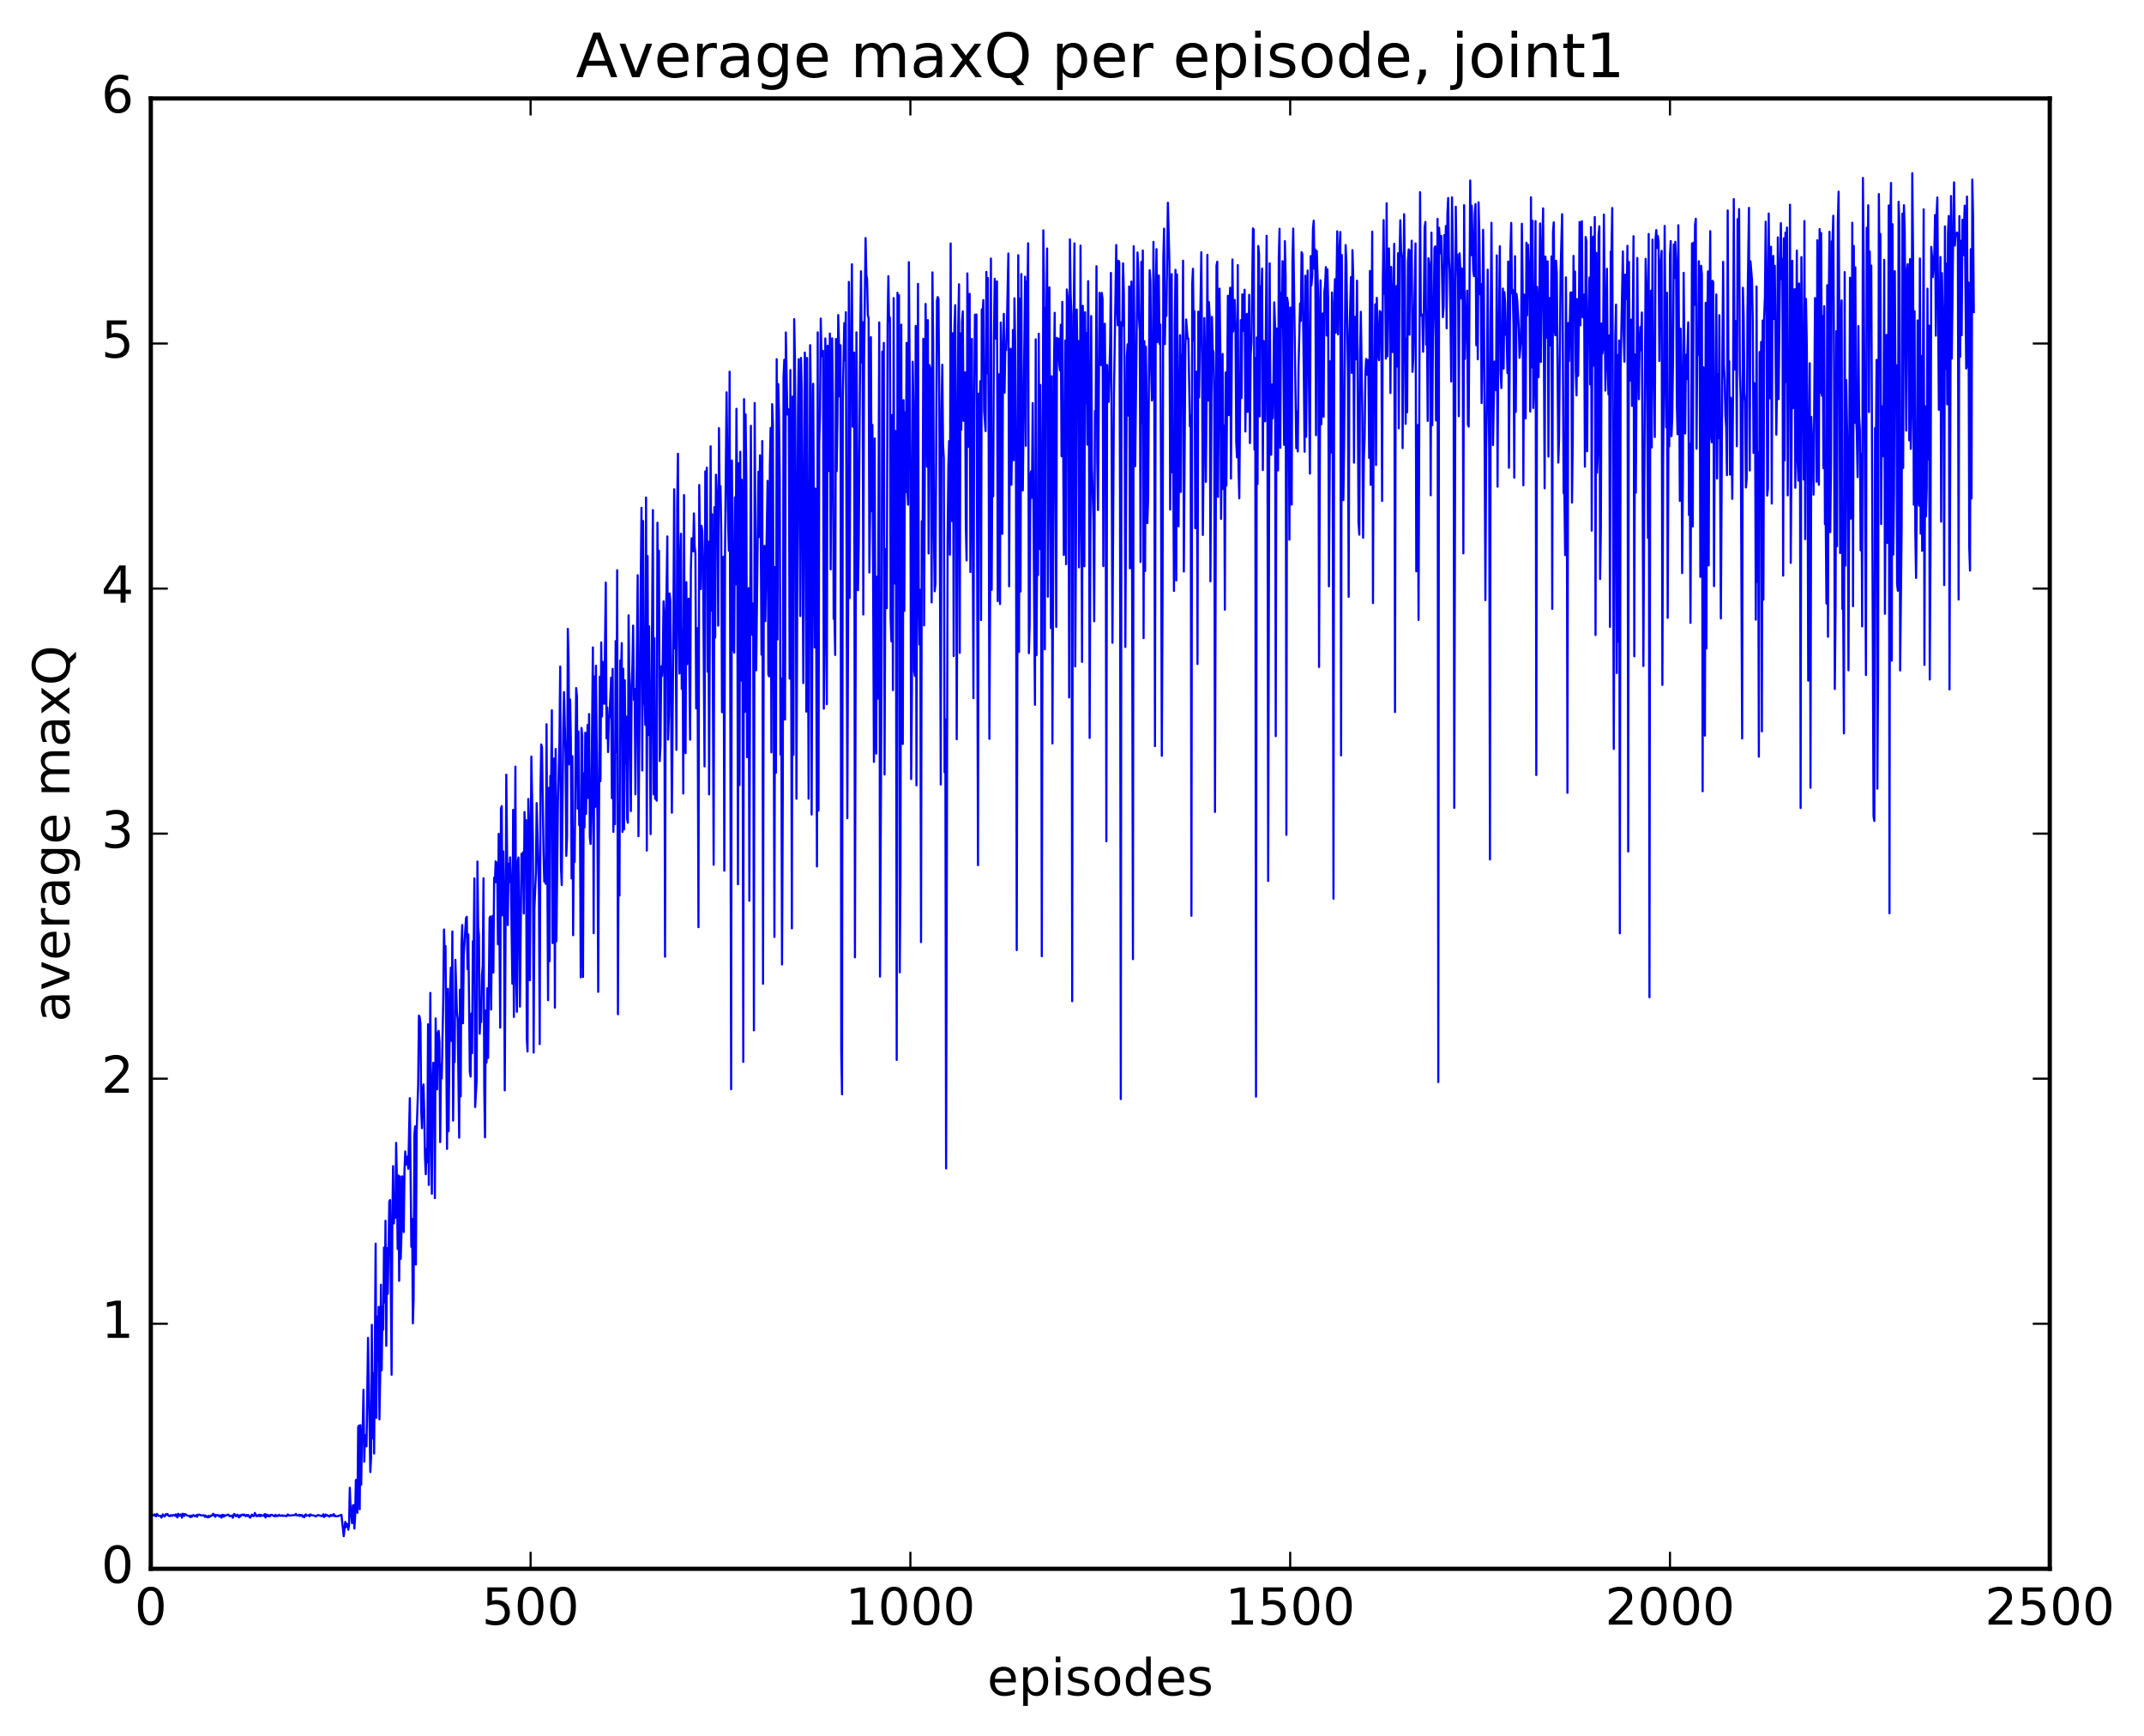 <?xml version="1.0" encoding="utf-8" standalone="no"?>
<!DOCTYPE svg PUBLIC "-//W3C//DTD SVG 1.1//EN"
  "http://www.w3.org/Graphics/SVG/1.1/DTD/svg11.dtd">
<!-- Created with matplotlib (http://matplotlib.org/) -->
<svg height="408pt" version="1.1" viewBox="0 0 504 408" width="504pt" xmlns="http://www.w3.org/2000/svg" xmlns:xlink="http://www.w3.org/1999/xlink">
 <defs>
  <style type="text/css">
*{stroke-linecap:butt;stroke-linejoin:round;stroke-miterlimit:100000;}
  </style>
 </defs>
 <g id="figure_1">
  <g id="patch_1">
   <path d="M 0 408.169 
L 504.319 408.169 
L 504.319 0 
L 0 0 
z
" style="fill:#ffffff;"/>
  </g>
  <g id="axes_1">
   <g id="patch_2">
    <path d="M 35.449 368.742 
L 481.849 368.742 
L 481.849 23.142 
L 35.449 23.142 
z
" style="fill:#ffffff;"/>
   </g>
   <g id="line2d_1">
    <path clip-path="url(#pe4d83c4bed)" d="M 35.627 356.057 
L 35.806 356.051 
L 35.984 356.191 
L 36.163 356.15 
L 36.342 355.944 
L 36.52 356.329 
L 36.699 356.401 
L 36.877 355.83 
L 37.234 356.27 
L 37.77 356.3 
L 37.949 356.708 
L 38.306 355.944 
L 38.663 356.438 
L 38.841 356.245 
L 39.02 355.876 
L 39.199 356.023 
L 39.377 355.85 
L 39.556 356.236 
L 39.913 356.363 
L 40.091 356.13 
L 40.448 356.32 
L 40.627 356.099 
L 40.984 356.121 
L 41.163 356.306 
L 41.341 355.943 
L 41.698 356.661 
L 41.877 355.805 
L 42.234 356.288 
L 42.413 355.987 
L 42.591 355.965 
L 42.77 356.715 
L 42.948 355.792 
L 43.127 355.913 
L 43.305 356.319 
L 43.484 355.857 
L 44.02 356.226 
L 44.555 356.332 
L 44.734 356.602 
L 44.912 356.222 
L 45.091 356.507 
L 45.448 356.099 
L 45.805 356.388 
L 46.162 356.128 
L 46.341 356.512 
L 46.519 356.02 
L 46.698 356.078 
L 46.877 355.988 
L 47.234 356.188 
L 47.948 356.161 
L 48.127 356.495 
L 48.305 356.212 
L 48.484 356.547 
L 48.662 356.434 
L 48.841 356.641 
L 49.019 356.282 
L 49.198 356.571 
L 49.555 356.249 
L 49.734 356.309 
L 50.091 355.81 
L 50.269 356.236 
L 50.448 356.012 
L 50.626 356.52 
L 50.805 356.107 
L 50.983 356.177 
L 51.162 356.08 
L 51.519 356.431 
L 51.698 356.149 
L 52.055 356.715 
L 52.233 356.055 
L 52.412 356.061 
L 52.591 356.507 
L 52.769 356.108 
L 52.948 356.279 
L 53.662 355.991 
L 54.019 356.404 
L 54.555 356.237 
L 54.733 356.732 
L 54.912 356.042 
L 55.09 355.846 
L 55.447 356.398 
L 55.626 356.284 
L 55.805 356.005 
L 56.162 356.657 
L 56.34 356.154 
L 56.519 356.441 
L 56.697 356.087 
L 57.055 355.991 
L 57.233 356.193 
L 57.412 355.991 
L 57.769 356.38 
L 57.947 356.08 
L 58.126 356.302 
L 58.304 356.071 
L 58.483 356.245 
L 58.662 356.632 
L 58.84 356.705 
L 59.197 355.994 
L 59.554 356.388 
L 59.733 356.25 
L 59.911 355.61 
L 60.269 356.376 
L 60.447 356.18 
L 60.626 356.356 
L 60.804 356.082 
L 60.983 356.037 
L 61.161 356.398 
L 61.34 356.067 
L 61.519 356.286 
L 61.876 356.16 
L 62.054 356.304 
L 62.233 355.871 
L 62.411 356.672 
L 62.59 355.985 
L 62.768 356.334 
L 62.947 356.094 
L 63.126 356.423 
L 63.304 356.165 
L 63.483 356.403 
L 63.661 356.039 
L 64.018 356.101 
L 64.375 356.359 
L 64.554 356.386 
L 64.733 356.046 
L 64.911 356.364 
L 65.09 356.192 
L 65.268 356.349 
L 65.625 356.034 
L 65.804 356.284 
L 66.161 356.264 
L 66.34 356.137 
L 66.518 356.325 
L 66.697 356.228 
L 67.232 356.347 
L 67.411 356.349 
L 67.59 355.969 
L 67.768 356.01 
L 67.947 356.224 
L 69.375 356.106 
L 69.554 355.829 
L 69.732 356.167 
L 70.089 356.224 
L 70.268 356.027 
L 70.447 356.32 
L 70.625 356.083 
L 70.804 356.254 
L 70.982 356.082 
L 71.161 356.499 
L 71.339 356.387 
L 71.518 356.619 
L 71.696 356.083 
L 71.875 355.949 
L 72.054 356.279 
L 72.589 356.11 
L 72.768 356.398 
L 72.946 355.945 
L 73.125 356.126 
L 73.839 356.217 
L 74.196 356.436 
L 74.553 356.229 
L 74.732 356.082 
L 75.446 356.308 
L 75.803 356.323 
L 75.982 355.913 
L 76.16 356.555 
L 76.339 356.434 
L 76.518 355.981 
L 76.696 356.247 
L 76.875 356.108 
L 77.053 356.3 
L 77.232 356.249 
L 77.41 356.475 
L 77.589 356.355 
L 77.767 356.07 
L 77.946 356.298 
L 78.125 356.082 
L 78.303 356.271 
L 78.482 355.882 
L 78.66 356.354 
L 78.839 356.266 
L 79.017 356.414 
L 79.375 356.375 
L 80.267 356.059 
L 80.803 361.078 
L 81.16 357.714 
L 81.339 358.918 
L 81.517 358.14 
L 81.696 358.299 
L 81.874 359.551 
L 82.053 358.456 
L 82.231 349.694 
L 82.41 354.735 
L 82.767 358.02 
L 82.946 353.832 
L 83.124 353.758 
L 83.303 359.288 
L 83.481 356.493 
L 83.66 347.85 
L 83.839 353.806 
L 84.017 355.576 
L 84.196 335.425 
L 84.374 335.08 
L 84.553 354.747 
L 84.731 334.986 
L 84.91 348.972 
L 85.088 337.666 
L 85.267 335.637 
L 85.446 326.664 
L 85.624 343.58 
L 85.803 337.323 
L 85.981 339.428 
L 86.16 339.949 
L 86.517 314.461 
L 87.053 346.011 
L 87.231 342.593 
L 87.41 311.403 
L 87.588 338.082 
L 87.767 322.714 
L 87.945 341.641 
L 88.303 292.314 
L 88.481 333.267 
L 88.66 309.454 
L 88.838 319.765 
L 89.017 307.18 
L 89.195 333.621 
L 89.374 323.526 
L 89.552 301.962 
L 89.731 322.069 
L 89.91 307.109 
L 90.088 312.534 
L 90.267 293.223 
L 90.445 306.15 
L 90.624 286.927 
L 90.802 316.324 
L 90.981 293.355 
L 91.159 304.098 
L 91.517 282.381 
L 91.695 282.066 
L 92.052 323.118 
L 92.231 286.539 
L 92.409 274.082 
L 92.588 287.567 
L 92.767 283.542 
L 92.945 286.222 
L 93.124 268.631 
L 93.302 277.592 
L 93.481 293.561 
L 93.659 276.31 
L 93.838 301.049 
L 94.016 276.523 
L 94.195 295.894 
L 94.374 290.099 
L 94.552 276.487 
L 94.909 289.583 
L 95.088 275.086 
L 95.266 270.647 
L 95.445 273.705 
L 95.623 271.861 
L 95.981 274.721 
L 96.338 258.117 
L 96.695 293.059 
L 96.873 286.473 
L 97.052 311.051 
L 97.231 305.404 
L 97.409 266.822 
L 97.588 264.729 
L 97.766 297.218 
L 97.945 266.095 
L 98.302 254.976 
L 98.48 238.71 
L 98.659 239.091 
L 98.838 240.608 
L 99.016 261.037 
L 99.195 265.168 
L 99.373 256.249 
L 99.552 254.888 
L 99.73 261.397 
L 99.909 272.101 
L 100.087 275.992 
L 100.266 270.026 
L 100.445 273.194 
L 100.623 240.758 
L 100.802 278.52 
L 101.159 233.376 
L 101.337 267.69 
L 101.516 280.579 
L 101.695 254.364 
L 101.873 249.792 
L 102.052 250.763 
L 102.23 281.612 
L 102.409 239.378 
L 102.587 251.886 
L 102.766 256.039 
L 102.944 242.676 
L 103.123 242.293 
L 103.302 244.952 
L 103.48 268.443 
L 103.659 250.2 
L 103.837 253.505 
L 104.194 235.145 
L 104.373 218.474 
L 104.551 224.826 
L 104.73 222.347 
L 105.087 270.042 
L 105.266 232.423 
L 105.444 265.892 
L 105.801 233.27 
L 105.98 227.424 
L 106.159 244.667 
L 106.337 218.939 
L 106.516 263.384 
L 106.694 246.311 
L 106.873 249.625 
L 107.051 225.604 
L 107.408 237.896 
L 107.587 239.571 
L 107.944 267.41 
L 108.123 232.634 
L 108.301 257.704 
L 108.48 222.14 
L 108.658 217.425 
L 108.837 240.517 
L 109.015 224.466 
L 109.551 215.774 
L 109.73 215.482 
L 109.908 227.794 
L 110.087 219.63 
L 110.444 251.916 
L 110.623 253.038 
L 110.801 238.215 
L 110.98 247.535 
L 111.158 221.234 
L 111.337 224.353 
L 111.515 206.473 
L 111.694 260.2 
L 112.051 253.851 
L 112.23 202.499 
L 112.408 217.926 
L 112.587 219.861 
L 112.765 242.97 
L 112.944 239.186 
L 113.122 240.206 
L 113.301 229.296 
L 113.479 226.873 
L 113.658 206.435 
L 113.837 255.859 
L 114.015 267.335 
L 114.194 237.519 
L 114.372 249.731 
L 114.551 232.279 
L 114.729 248.674 
L 115.087 215.75 
L 115.265 215.41 
L 115.444 237.295 
L 115.622 218.779 
L 115.801 215.278 
L 115.979 228.594 
L 116.158 206.283 
L 116.336 207.378 
L 116.515 202.464 
L 116.694 207.385 
L 116.872 202.739 
L 117.051 221.954 
L 117.229 195.985 
L 117.586 241.543 
L 117.765 190.038 
L 117.943 189.475 
L 118.122 215.147 
L 118.301 200.11 
L 118.479 214.204 
L 118.658 256.288 
L 119.015 182.086 
L 119.372 217.431 
L 119.551 203.033 
L 119.729 207.35 
L 119.908 201.526 
L 120.086 206.589 
L 120.443 231.213 
L 120.622 190.351 
L 120.8 239.026 
L 121.158 180.185 
L 121.336 229.216 
L 121.515 237.813 
L 121.693 202.86 
L 121.872 201.556 
L 122.229 236.602 
L 122.586 200.685 
L 122.765 205.021 
L 122.943 200.326 
L 123.122 214.721 
L 123.3 190.865 
L 123.479 197.908 
L 123.657 192.772 
L 123.836 244.103 
L 124.015 247.146 
L 124.193 187.794 
L 124.372 194.899 
L 124.55 230.401 
L 124.907 177.816 
L 125.264 197.121 
L 125.443 247.407 
L 125.622 213.739 
L 125.979 205.193 
L 126.157 188.758 
L 126.693 209.256 
L 126.871 245.41 
L 127.05 186.113 
L 127.229 174.979 
L 127.407 175.661 
L 127.764 200.158 
L 127.943 207.205 
L 128.121 206.9 
L 128.3 207.748 
L 128.479 170.221 
L 128.836 235.092 
L 129.014 185.178 
L 129.193 225.919 
L 129.371 182.363 
L 129.55 183.887 
L 129.728 166.941 
L 129.907 221.67 
L 130.264 178.274 
L 130.443 236.842 
L 130.621 176.051 
L 130.8 221.251 
L 131.157 188.319 
L 131.514 174.318 
L 131.693 156.678 
L 131.871 203.825 
L 132.05 208.035 
L 132.407 171.12 
L 132.585 162.68 
L 132.943 177.483 
L 133.121 201.167 
L 133.3 196.704 
L 133.478 147.809 
L 133.657 155.093 
L 133.835 179.656 
L 134.014 164.413 
L 134.192 173.642 
L 134.371 206.481 
L 134.55 177.731 
L 134.728 219.818 
L 134.907 195.09 
L 135.085 202.577 
L 135.442 161.726 
L 135.621 163.724 
L 135.799 190.094 
L 135.978 171.933 
L 136.157 193.961 
L 136.335 190.833 
L 136.514 229.728 
L 136.692 171.105 
L 136.871 172.943 
L 137.049 229.633 
L 137.228 181.766 
L 137.407 194.484 
L 137.585 172.218 
L 137.764 191.302 
L 138.121 170.409 
L 138.299 187.561 
L 138.478 167.835 
L 138.656 196.847 
L 138.835 198.384 
L 139.014 189.631 
L 139.371 152.179 
L 139.549 219.339 
L 139.728 158.982 
L 139.906 189.677 
L 140.085 156.47 
L 140.442 192.194 
L 140.621 233.128 
L 140.978 159.053 
L 141.156 183.605 
L 141.335 150.988 
L 141.513 168.398 
L 141.692 155.569 
L 142.049 165.418 
L 142.406 136.934 
L 142.585 173.551 
L 142.763 166.297 
L 142.942 176.757 
L 143.12 168.953 
L 143.299 168.3 
L 143.656 159.277 
L 143.835 187.588 
L 144.013 157.208 
L 144.192 195.52 
L 144.37 181.718 
L 144.549 193.722 
L 144.727 150.696 
L 144.906 176.759 
L 145.085 134.023 
L 145.263 238.394 
L 145.442 189.297 
L 145.62 210.492 
L 145.799 155.224 
L 145.977 160.392 
L 146.156 151.156 
L 146.335 195.529 
L 146.513 157.181 
L 146.692 194.954 
L 146.87 159.911 
L 147.049 179.491 
L 147.227 168.437 
L 147.406 192.358 
L 147.584 193.374 
L 147.763 144.621 
L 148.299 190.63 
L 148.477 161.115 
L 148.656 156.645 
L 148.834 147.038 
L 149.013 164.501 
L 149.191 161.915 
L 149.37 186.697 
L 149.906 135.194 
L 150.084 196.55 
L 150.62 136.697 
L 150.799 119.34 
L 150.977 181.105 
L 151.156 122.451 
L 151.334 165.404 
L 151.513 163.079 
L 151.691 170.382 
L 151.87 116.957 
L 152.048 199.919 
L 152.227 130.687 
L 152.406 172.757 
L 152.584 147.218 
L 152.941 196.07 
L 153.477 119.893 
L 153.655 186.699 
L 153.834 150.004 
L 154.013 187.762 
L 154.191 186.44 
L 154.37 188.193 
L 154.548 122.851 
L 154.727 141.928 
L 154.905 129.438 
L 155.084 178.879 
L 155.263 175.359 
L 155.441 156.62 
L 155.62 158.886 
L 155.798 155.521 
L 155.977 141.357 
L 156.155 148.401 
L 156.334 224.872 
L 156.512 144.686 
L 156.691 139.028 
L 156.87 126.087 
L 157.048 173.84 
L 157.227 168.459 
L 157.405 139.492 
L 157.584 141.21 
L 157.941 191.033 
L 158.298 147.238 
L 158.477 115.007 
L 158.655 152.384 
L 158.834 147.44 
L 159.012 176.244 
L 159.191 118.691 
L 159.369 106.649 
L 159.548 144.145 
L 159.727 158.308 
L 159.905 131.889 
L 160.084 125.455 
L 160.262 161.93 
L 160.441 148.043 
L 160.619 186.511 
L 160.798 116.367 
L 160.976 168.34 
L 161.155 177.027 
L 161.334 136.826 
L 161.512 156.134 
L 161.869 140.712 
L 162.226 173.862 
L 162.405 134.009 
L 162.583 126.527 
L 162.941 129.582 
L 163.119 120.674 
L 163.298 128.348 
L 163.476 130.203 
L 163.655 166.518 
L 163.833 147.605 
L 164.012 165.305 
L 164.191 217.933 
L 164.369 113.996 
L 164.726 138.454 
L 164.905 123.592 
L 165.083 124.847 
L 165.262 131.654 
L 165.619 180.147 
L 165.798 110.792 
L 165.976 124.762 
L 166.155 109.916 
L 166.333 157.894 
L 166.512 127.302 
L 166.69 186.714 
L 167.047 104.895 
L 167.226 143.534 
L 167.405 120.866 
L 167.762 203.259 
L 167.94 119.204 
L 168.119 149.869 
L 168.297 111.579 
L 168.476 116.036 
L 168.655 115.565 
L 168.833 147.055 
L 169.012 100.639 
L 169.19 117.913 
L 169.369 114.268 
L 169.547 124.982 
L 169.726 167.399 
L 169.904 131.596 
L 170.083 130.837 
L 170.262 204.632 
L 170.44 129.648 
L 170.797 92.214 
L 171.154 122.525 
L 171.333 129.461 
L 171.511 87.369 
L 171.869 256.026 
L 172.047 108.247 
L 172.404 152.258 
L 172.583 153.374 
L 172.761 116.897 
L 172.94 137.334 
L 173.119 96.085 
L 173.297 118.639 
L 173.476 207.829 
L 173.654 108.894 
L 173.833 184.523 
L 174.011 106.18 
L 174.19 159.968 
L 174.368 112.752 
L 174.547 150.01 
L 174.726 249.596 
L 174.904 93.812 
L 175.083 167.326 
L 175.261 97.374 
L 175.44 112.338 
L 175.618 177.982 
L 175.975 138.254 
L 176.154 211.72 
L 176.511 100.078 
L 176.69 148.055 
L 176.868 149.24 
L 177.047 141.843 
L 177.225 242.177 
L 177.404 94.717 
L 177.761 157.545 
L 178.297 110.872 
L 178.475 126.211 
L 178.654 107.023 
L 178.832 124.399 
L 179.011 153.888 
L 179.19 103.673 
L 179.368 231.216 
L 179.547 137.567 
L 179.725 128.303 
L 179.904 146.004 
L 180.439 113.018 
L 180.618 158.497 
L 180.797 158.984 
L 180.975 109.563 
L 181.154 100.571 
L 181.332 176.849 
L 181.511 94.995 
L 181.689 99.518 
L 182.047 220.227 
L 182.225 133.282 
L 182.404 181.627 
L 182.582 84.418 
L 182.761 150.301 
L 182.939 90.255 
L 183.118 97.282 
L 183.296 112.358 
L 183.475 177.352 
L 183.654 159.475 
L 183.832 226.685 
L 184.011 186.703 
L 184.189 88.716 
L 184.368 84.558 
L 184.546 169.13 
L 184.725 78.137 
L 185.082 97.428 
L 185.261 96.152 
L 185.439 96.247 
L 185.618 159.502 
L 185.796 86.98 
L 186.153 218.215 
L 186.332 93.2 
L 186.511 177.415 
L 186.689 75.005 
L 186.868 84.098 
L 187.046 115.977 
L 187.225 187.734 
L 187.582 96.364 
L 187.76 84.423 
L 188.118 144.799 
L 188.296 84.121 
L 188.475 91.82 
L 188.832 160.553 
L 189.189 82.868 
L 189.367 89.08 
L 189.546 167.261 
L 189.725 84.139 
L 190.082 187.725 
L 190.439 81.131 
L 190.617 93.167 
L 190.796 191.439 
L 191.153 90.208 
L 191.51 152.186 
L 191.689 114.839 
L 191.867 146.888 
L 192.046 203.664 
L 192.224 78.12 
L 192.403 190.534 
L 192.582 104.372 
L 192.76 97.02 
L 192.939 74.875 
L 193.117 83.764 
L 193.296 83.427 
L 193.474 82.483 
L 193.653 166.563 
L 193.831 152.016 
L 194.01 79.559 
L 194.189 95.169 
L 194.367 165.513 
L 194.546 81.258 
L 194.724 84.142 
L 194.903 110.704 
L 195.081 78.396 
L 195.26 133.837 
L 195.617 79.52 
L 195.796 94.959 
L 195.974 145.46 
L 196.153 144.675 
L 196.331 153.948 
L 196.51 79.66 
L 196.688 110.736 
L 196.867 98.566 
L 197.046 74.052 
L 197.224 80.839 
L 197.403 93.209 
L 197.581 81.158 
L 197.76 246.936 
L 197.938 257.21 
L 198.117 93.347 
L 198.474 75.932 
L 198.653 84.702 
L 198.831 73.374 
L 199.188 192.315 
L 199.367 145.393 
L 199.545 66.261 
L 199.724 140.58 
L 199.903 94.972 
L 200.26 62.103 
L 200.438 100.29 
L 200.617 86.415 
L 200.795 82.865 
L 200.974 225.017 
L 201.331 78.119 
L 201.688 138.724 
L 201.867 128.1 
L 202.224 78.508 
L 202.402 63.754 
L 202.581 85.226 
L 202.759 75.724 
L 202.938 144.423 
L 203.117 85.038 
L 203.474 55.951 
L 203.652 64.62 
L 203.831 65.601 
L 204.009 74.127 
L 204.188 74.717 
L 204.367 134.566 
L 204.545 119.812 
L 204.724 79.254 
L 204.902 120.142 
L 205.081 99.883 
L 205.438 179.071 
L 205.616 103.057 
L 205.795 162.828 
L 205.974 177.124 
L 206.152 135.563 
L 206.331 164.229 
L 206.688 75.782 
L 206.866 229.535 
L 207.223 160.721 
L 207.402 82.638 
L 207.581 105.932 
L 207.759 80.599 
L 207.938 182.04 
L 208.116 133.442 
L 208.295 128.998 
L 208.473 142.948 
L 208.652 76.465 
L 208.831 64.925 
L 209.009 75.608 
L 209.188 74.623 
L 209.366 145.22 
L 209.545 150.758 
L 209.723 97.541 
L 209.902 162.213 
L 210.08 70.063 
L 210.259 137.144 
L 210.438 101.263 
L 210.616 128.048 
L 210.795 249.14 
L 210.973 68.805 
L 211.152 106.317 
L 211.33 69.387 
L 211.509 228.547 
L 211.687 205.542 
L 211.866 76.309 
L 212.045 173.263 
L 212.223 174.863 
L 212.402 94.049 
L 212.58 143.585 
L 212.759 96.913 
L 212.937 115.652 
L 213.116 80.582 
L 213.295 114.939 
L 213.473 118.627 
L 213.652 61.627 
L 214.009 110.983 
L 214.187 183.104 
L 214.366 162.542 
L 214.544 85.03 
L 214.723 95.605 
L 214.902 157.709 
L 215.08 158.9 
L 215.259 76.598 
L 215.437 184.597 
L 215.794 66.719 
L 215.973 138.049 
L 216.151 151.495 
L 216.33 138.599 
L 216.509 221.44 
L 216.687 122.512 
L 216.866 131.78 
L 217.044 79.628 
L 217.223 147.005 
L 217.58 71.434 
L 217.759 83.639 
L 217.937 109.685 
L 218.116 75.246 
L 218.294 130.092 
L 218.473 85.808 
L 218.651 86.617 
L 218.83 93.21 
L 219.008 141.594 
L 219.187 64.021 
L 219.366 80.695 
L 219.544 125.831 
L 219.723 138.98 
L 219.901 137.221 
L 220.258 70.621 
L 220.437 69.824 
L 220.615 70.275 
L 220.794 92.835 
L 221.151 184.389 
L 221.33 96.787 
L 221.508 85.735 
L 221.687 104.677 
L 221.865 107.686 
L 222.044 181.513 
L 222.223 169.066 
L 222.401 274.641 
L 222.758 127.043 
L 222.937 109.712 
L 223.115 103.667 
L 223.294 130.365 
L 223.472 57.23 
L 223.651 117.017 
L 223.83 122.523 
L 224.008 78.322 
L 224.187 154.212 
L 224.365 77.026 
L 224.544 71.73 
L 224.722 100.043 
L 224.901 173.76 
L 225.258 76.708 
L 225.437 66.821 
L 225.615 153.441 
L 225.794 78.356 
L 225.972 101.032 
L 226.151 75.631 
L 226.329 73.172 
L 226.508 98.922 
L 226.687 90.142 
L 226.865 87.506 
L 227.044 123.778 
L 227.222 131.715 
L 227.401 64.268 
L 227.579 79.727 
L 227.758 105.04 
L 227.936 69.063 
L 228.115 134.462 
L 228.472 79.656 
L 228.829 164.098 
L 229.008 95.439 
L 229.186 73.961 
L 229.365 87.593 
L 229.543 73.921 
L 229.901 203.353 
L 230.079 92.528 
L 230.258 104.707 
L 230.436 89.588 
L 230.615 145.742 
L 230.793 72.713 
L 230.972 74.212 
L 231.151 70.529 
L 231.329 96.514 
L 231.686 101.323 
L 231.865 63.905 
L 232.043 87.723 
L 232.222 65.332 
L 232.4 98.789 
L 232.579 173.662 
L 232.758 139.861 
L 232.936 60.775 
L 233.115 138.639 
L 233.293 105.159 
L 233.472 116.663 
L 233.65 79.182 
L 233.829 65.516 
L 234.007 79.596 
L 234.186 76.552 
L 234.365 66.144 
L 234.543 141.276 
L 234.9 87.941 
L 235.079 141.969 
L 235.257 75.809 
L 235.436 92.095 
L 235.615 125.471 
L 235.793 81.927 
L 235.972 73.771 
L 236.15 92.302 
L 236.329 81.179 
L 236.507 82.295 
L 236.686 76.839 
L 237.043 59.582 
L 237.222 137.804 
L 237.4 96.941 
L 237.579 81.98 
L 237.757 113.937 
L 237.936 100.436 
L 238.114 77.587 
L 238.293 108.18 
L 238.471 70.115 
L 238.65 81.696 
L 238.829 109.514 
L 239.007 223.318 
L 239.364 59.993 
L 239.543 153.229 
L 239.721 70.201 
L 239.9 139.032 
L 240.079 64.404 
L 240.257 104.028 
L 240.436 115.251 
L 240.793 81.285 
L 240.971 65.026 
L 241.15 104.782 
L 241.328 66.19 
L 241.507 70.448 
L 241.686 57.172 
L 241.864 153.535 
L 242.043 146.825 
L 242.221 111.621 
L 242.4 110.778 
L 242.578 117.01 
L 242.757 94.74 
L 243.293 165.668 
L 243.471 79.753 
L 243.65 153.995 
L 243.828 126.238 
L 244.007 135.17 
L 244.185 78.443 
L 244.364 129.048 
L 244.543 90.485 
L 244.721 113.836 
L 244.9 224.76 
L 245.257 54.144 
L 245.435 67.665 
L 245.614 152.621 
L 245.792 72.352 
L 245.971 74.859 
L 246.15 58.403 
L 246.328 140.247 
L 246.685 67.537 
L 247.042 147.624 
L 247.221 88.441 
L 247.399 174.744 
L 247.757 86.959 
L 247.935 73.519 
L 248.292 147.35 
L 248.471 79.413 
L 248.649 84.612 
L 248.828 79.622 
L 249.007 85.57 
L 249.185 87.075 
L 249.364 76.335 
L 249.542 107.245 
L 249.721 70.949 
L 250.078 130.444 
L 250.256 126.13 
L 250.435 80.025 
L 250.614 132.607 
L 250.792 68.034 
L 250.971 69.837 
L 251.149 82.712 
L 251.328 163.931 
L 251.506 56.26 
L 251.685 69.247 
L 251.863 73.951 
L 252.042 235.331 
L 252.221 91.356 
L 252.578 57.199 
L 252.756 156.64 
L 252.935 127.77 
L 253.113 72.755 
L 253.292 87.278 
L 253.471 80.127 
L 253.649 133.356 
L 253.828 118.278 
L 254.006 57.723 
L 254.363 155.574 
L 254.542 71.889 
L 254.72 89.28 
L 254.899 133.094 
L 255.078 73.383 
L 255.256 94.763 
L 255.435 78.29 
L 255.613 104.516 
L 255.792 66.09 
L 255.97 87.446 
L 256.149 173.454 
L 256.506 74.29 
L 256.685 109.464 
L 257.042 122.607 
L 257.22 146.016 
L 257.399 96.578 
L 257.577 97.194 
L 257.756 62.573 
L 257.935 108.317 
L 258.113 119.888 
L 258.47 68.822 
L 258.827 85.82 
L 259.006 68.848 
L 259.184 70.332 
L 259.363 133.066 
L 259.542 76.894 
L 259.72 76.073 
L 259.899 98.773 
L 260.077 197.736 
L 260.256 85.792 
L 260.434 93.574 
L 260.613 94.468 
L 260.97 80.673 
L 261.149 64.152 
L 261.506 151.082 
L 261.863 92.424 
L 262.399 57.597 
L 262.577 71.304 
L 262.756 76.459 
L 262.934 61.286 
L 263.113 61.6 
L 263.291 117.729 
L 263.47 258.328 
L 263.648 75.684 
L 263.827 76.6 
L 264.006 61.882 
L 264.184 68.689 
L 264.363 91.048 
L 264.541 152.069 
L 264.898 83.729 
L 265.077 80.923 
L 265.255 97.723 
L 265.434 67.334 
L 265.613 133.588 
L 265.791 76.359 
L 265.97 66.183 
L 266.327 225.448 
L 266.505 57.858 
L 266.863 109.586 
L 267.398 59.344 
L 267.577 63.278 
L 267.755 74.845 
L 267.934 77.732 
L 268.112 132.104 
L 268.291 61.538 
L 268.47 99.471 
L 268.648 58.877 
L 268.827 149.992 
L 269.005 80.19 
L 269.184 134.22 
L 269.362 81.457 
L 269.541 94.338 
L 269.719 122.961 
L 269.898 117.043 
L 270.255 63.507 
L 270.434 66.194 
L 270.612 87.032 
L 270.791 94.127 
L 270.969 92.576 
L 271.148 56.84 
L 271.327 81.465 
L 271.505 175.367 
L 271.684 69.649 
L 271.862 58.556 
L 272.041 80.425 
L 272.219 75.221 
L 272.398 64.755 
L 272.576 80.825 
L 272.755 76.279 
L 272.934 113.895 
L 273.112 177.651 
L 273.291 139.085 
L 273.469 60.556 
L 273.648 53.734 
L 273.826 80.891 
L 274.005 69.909 
L 274.183 74.248 
L 274.541 47.651 
L 274.898 61.701 
L 275.076 119.776 
L 275.255 74.355 
L 275.433 64.41 
L 275.612 111.078 
L 275.791 108.54 
L 275.969 138.89 
L 276.148 76.472 
L 276.326 63.432 
L 276.505 136.419 
L 276.683 64.512 
L 277.04 123.693 
L 277.398 78.784 
L 277.576 115.638 
L 277.755 83.343 
L 277.933 89.428 
L 278.112 61.28 
L 278.29 134.335 
L 278.647 81.694 
L 278.826 75.084 
L 279.183 79.638 
L 279.362 79.571 
L 279.719 100.203 
L 279.897 97.577 
L 280.076 215.25 
L 280.255 66.886 
L 280.433 63.176 
L 280.612 80.058 
L 280.79 73.151 
L 280.969 124.145 
L 281.147 90.655 
L 281.326 87.334 
L 281.504 156.078 
L 281.683 73.249 
L 281.862 93.396 
L 282.397 59.292 
L 282.576 83.255 
L 282.754 125.735 
L 282.933 108.188 
L 283.111 74.754 
L 283.29 85.191 
L 283.469 113.257 
L 283.647 93.174 
L 283.826 59.888 
L 284.004 94.157 
L 284.183 70.987 
L 284.361 74.509 
L 284.54 136.649 
L 284.897 74.472 
L 285.076 82.124 
L 285.254 82.719 
L 285.433 92.909 
L 285.611 190.844 
L 285.968 62.47 
L 286.147 61.509 
L 286.326 116.796 
L 286.683 67.84 
L 286.861 81.971 
L 287.04 121.963 
L 287.397 83.181 
L 287.575 114.941 
L 287.754 100.037 
L 287.933 143.304 
L 288.111 87.555 
L 288.29 114.133 
L 288.647 69.525 
L 288.825 97.571 
L 289.004 71.81 
L 289.183 67.638 
L 289.361 112.48 
L 289.718 60.995 
L 289.897 77.906 
L 290.254 70.503 
L 290.432 77.064 
L 290.611 103.912 
L 290.79 107.509 
L 290.968 62.314 
L 291.147 109.95 
L 291.325 117.136 
L 291.682 75.243 
L 291.861 93.557 
L 292.039 69.156 
L 292.218 72.283 
L 292.397 77.824 
L 292.575 68.1 
L 292.754 101.431 
L 293.111 73.772 
L 293.289 96.807 
L 293.647 69.301 
L 293.825 104.139 
L 294.004 83.325 
L 294.182 80.604 
L 294.539 53.688 
L 294.718 53.953 
L 294.896 105.68 
L 295.075 84.168 
L 295.254 257.753 
L 295.432 79.326 
L 295.611 113.777 
L 295.789 57.826 
L 295.968 59.78 
L 296.146 97.857 
L 296.325 67.293 
L 296.503 70.986 
L 296.682 63.124 
L 296.861 110.478 
L 297.039 80.127 
L 297.396 99.038 
L 297.753 55.421 
L 297.932 87.238 
L 298.111 207.062 
L 298.468 61.907 
L 298.646 96.886 
L 298.825 106.895 
L 299.003 90.338 
L 299.182 98.322 
L 299.36 89.623 
L 299.539 71.066 
L 299.718 76.118 
L 299.896 173.015 
L 300.075 77.191 
L 300.432 110.57 
L 300.61 60.49 
L 300.789 53.77 
L 300.967 105.262 
L 301.146 68.844 
L 301.325 76.778 
L 301.503 61.398 
L 301.86 104.562 
L 302.039 56.68 
L 302.217 65.059 
L 302.396 196.225 
L 302.575 70.002 
L 302.753 71.244 
L 302.932 86.513 
L 303.11 126.846 
L 303.289 72.287 
L 303.467 81.98 
L 303.646 118.598 
L 303.824 61.726 
L 304.003 53.73 
L 304.717 105.346 
L 304.896 96.736 
L 305.074 106.098 
L 305.253 86.341 
L 305.61 71.32 
L 305.789 75.418 
L 305.967 59.264 
L 306.146 59.709 
L 306.503 88.838 
L 306.681 106.169 
L 306.86 64.803 
L 307.039 102.682 
L 307.396 63.582 
L 307.931 111.32 
L 308.11 60.197 
L 308.288 67.083 
L 308.467 64.705 
L 308.646 53.82 
L 308.824 51.868 
L 309.003 63.196 
L 309.181 58.615 
L 309.36 102.297 
L 309.538 58.991 
L 309.895 70.368 
L 310.074 156.759 
L 310.431 65.894 
L 310.61 99.716 
L 310.967 73.68 
L 311.145 97.951 
L 311.324 68.633 
L 311.503 67.021 
L 311.681 62.792 
L 311.86 78.86 
L 312.038 63.311 
L 312.217 70.452 
L 312.395 137.815 
L 312.752 84.866 
L 312.931 106.348 
L 313.11 68.742 
L 313.288 102.911 
L 313.467 211.254 
L 313.645 71.368 
L 313.824 65.616 
L 314.002 78.21 
L 314.359 54.364 
L 314.538 78.579 
L 314.895 58.112 
L 315.074 54.534 
L 315.252 177.547 
L 315.431 59.931 
L 315.609 104.829 
L 315.788 117.555 
L 315.967 104.948 
L 316.324 57.609 
L 316.502 61.804 
L 316.859 87.414 
L 317.038 140.277 
L 317.216 79.872 
L 317.574 65.137 
L 317.752 87.644 
L 317.931 58.786 
L 318.109 65.073 
L 318.288 108.742 
L 318.466 74.451 
L 318.645 84.484 
L 318.823 83.172 
L 319.002 65.96 
L 319.359 122.811 
L 319.538 125.671 
L 319.716 83.018 
L 319.895 73.29 
L 320.252 97.729 
L 320.431 126.395 
L 320.609 107.899 
L 320.788 102.969 
L 320.966 87.978 
L 321.145 84.374 
L 321.323 88.056 
L 321.502 84.598 
L 321.68 86.611 
L 321.859 107.637 
L 322.038 63.691 
L 322.216 113.964 
L 322.573 54.461 
L 322.752 141.741 
L 322.93 88.646 
L 323.109 88.552 
L 323.287 71.53 
L 323.466 109.299 
L 323.645 70.009 
L 324.002 83.543 
L 324.18 84.648 
L 324.359 73.098 
L 324.537 73.356 
L 324.716 74.586 
L 324.895 117.74 
L 325.073 65.589 
L 325.252 51.738 
L 325.43 69.052 
L 325.609 64.596 
L 325.787 84.289 
L 325.966 47.776 
L 326.144 83.725 
L 326.323 64.435 
L 326.502 58.387 
L 326.68 68.23 
L 326.859 92.367 
L 327.037 62.747 
L 327.394 82.747 
L 327.751 57.306 
L 327.93 167.364 
L 328.109 73.868 
L 328.287 67.202 
L 328.466 86.153 
L 328.644 59.535 
L 328.823 100.669 
L 329.001 60.4 
L 329.18 51.772 
L 329.359 58.89 
L 329.537 60.478 
L 329.716 105.329 
L 330.073 50.353 
L 330.251 65.224 
L 330.43 99.618 
L 330.608 79.689 
L 330.787 96.898 
L 330.966 61.369 
L 331.144 58.618 
L 331.323 78.668 
L 331.501 58.918 
L 331.68 67.79 
L 331.858 56.574 
L 332.037 87.399 
L 332.215 84.515 
L 332.573 66.923 
L 332.751 57.214 
L 332.93 134.291 
L 333.108 133.926 
L 333.287 99.906 
L 333.465 145.709 
L 333.823 45.171 
L 334.001 73.677 
L 334.18 74.228 
L 334.358 73.949 
L 334.537 82.675 
L 334.715 71.919 
L 334.894 53.495 
L 335.072 52.165 
L 335.251 81.008 
L 335.43 73.313 
L 335.608 98.935 
L 335.787 60.691 
L 335.965 61.915 
L 336.144 67.637 
L 336.322 116.413 
L 336.501 54.682 
L 336.679 99.946 
L 336.858 79.029 
L 337.037 71.821 
L 337.215 58.329 
L 337.394 57.906 
L 337.572 98.83 
L 337.751 97.113 
L 337.929 51.423 
L 338.108 254.326 
L 338.287 53.525 
L 338.644 59.529 
L 338.822 55.444 
L 339.179 74.545 
L 339.358 72.12 
L 339.536 55.268 
L 339.715 61.991 
L 339.894 53.122 
L 340.072 77.172 
L 340.251 50.217 
L 340.429 46.537 
L 340.608 60.302 
L 340.786 64.276 
L 340.965 73.807 
L 341.143 89.662 
L 341.322 46.376 
L 341.679 66.988 
L 341.858 189.886 
L 342.215 48.587 
L 342.393 61.747 
L 342.572 59.833 
L 342.751 65.585 
L 342.929 97.828 
L 343.108 59.55 
L 343.286 63.219 
L 343.465 70.138 
L 343.643 63.098 
L 343.822 68.251 
L 344 130.073 
L 344.179 48.221 
L 344.358 84.374 
L 344.536 75.072 
L 344.715 75.574 
L 344.893 68.315 
L 345.072 99.751 
L 345.25 100.273 
L 345.607 42.432 
L 345.786 59.985 
L 345.965 48.355 
L 346.322 63.554 
L 346.5 64.912 
L 346.679 50.086 
L 346.857 47.944 
L 347.036 81.151 
L 347.215 65.418 
L 347.393 84.454 
L 347.572 47.565 
L 347.75 54.653 
L 347.929 69.18 
L 348.107 66.757 
L 348.286 94.738 
L 348.464 82.026 
L 348.643 54.024 
L 348.822 67.653 
L 349.179 141.045 
L 349.357 105.846 
L 349.536 93.395 
L 349.714 63.382 
L 350.071 106.007 
L 350.25 202.023 
L 350.429 75.477 
L 350.607 52.359 
L 350.964 104.614 
L 351.321 84.994 
L 351.679 91.733 
L 351.857 60.032 
L 352.036 114.388 
L 352.214 78.7 
L 352.393 75.523 
L 352.571 57.883 
L 352.75 87.266 
L 352.928 91.215 
L 353.107 83.497 
L 353.286 67.821 
L 353.464 86.643 
L 353.643 68.653 
L 353.821 71.32 
L 354 78.724 
L 354.178 78.613 
L 354.357 87.698 
L 354.535 61.456 
L 354.714 109.945 
L 355.071 58.82 
L 355.25 52.397 
L 355.428 68.986 
L 355.607 68.118 
L 355.785 76.545 
L 355.964 112.279 
L 356.143 60.22 
L 356.321 96.808 
L 356.5 69.073 
L 356.678 70.711 
L 357.035 77.259 
L 357.214 84.106 
L 357.571 79.396 
L 357.75 52.592 
L 357.928 66.694 
L 358.107 114.091 
L 358.285 69.23 
L 358.464 78.444 
L 358.642 98.335 
L 358.821 57.036 
L 358.999 74.115 
L 359.178 57.49 
L 359.535 66.76 
L 359.714 96.722 
L 359.892 46.371 
L 360.071 86.346 
L 360.249 51.893 
L 360.428 95.898 
L 360.607 90.121 
L 360.964 51.961 
L 361.142 182.164 
L 361.321 67.439 
L 361.499 72.146 
L 361.678 88.652 
L 362.035 52.524 
L 362.214 85.081 
L 362.571 56.687 
L 362.749 48.977 
L 363.106 114.781 
L 363.285 60.298 
L 363.463 64.144 
L 363.642 79.39 
L 363.821 61.432 
L 363.999 107.32 
L 364.178 70.055 
L 364.356 72.104 
L 364.535 81.22 
L 364.713 60.282 
L 364.892 143.123 
L 365.071 54.516 
L 365.249 52.253 
L 365.428 76.893 
L 365.606 78.807 
L 365.785 61.285 
L 365.963 64.062 
L 366.32 108.727 
L 366.499 103.229 
L 366.856 63.793 
L 367.213 50.35 
L 367.57 115.903 
L 367.749 115.76 
L 367.927 130.482 
L 368.106 65.191 
L 368.285 93.437 
L 368.463 186.35 
L 368.642 75.91 
L 368.82 84.872 
L 369.177 68.819 
L 369.356 68.716 
L 369.535 118.122 
L 369.713 103.79 
L 369.892 60.149 
L 370.07 74.13 
L 370.249 63.834 
L 370.427 87.289 
L 370.606 92.934 
L 370.784 70.292 
L 370.963 88.36 
L 371.142 75.886 
L 371.32 52.176 
L 371.499 76.456 
L 371.677 55.585 
L 371.856 51.99 
L 372.034 74.619 
L 372.391 69.236 
L 372.57 109.695 
L 372.749 55.699 
L 372.927 56.886 
L 373.106 106.067 
L 373.284 74.31 
L 373.463 73.975 
L 373.641 65.22 
L 373.82 90.356 
L 373.999 53.382 
L 374.177 124.717 
L 374.356 58.034 
L 374.534 55.621 
L 374.713 85.964 
L 374.891 51.011 
L 375.07 149.251 
L 375.248 59.436 
L 375.427 111.106 
L 375.606 106.258 
L 375.784 55.372 
L 375.963 53.177 
L 376.141 136.087 
L 376.32 124.302 
L 376.498 76.015 
L 376.677 83.102 
L 376.855 81.95 
L 377.034 50.438 
L 377.391 91.796 
L 377.748 63.167 
L 377.927 85.572 
L 378.105 92.705 
L 378.284 78.84 
L 378.463 147.352 
L 378.641 59.156 
L 378.82 59.463 
L 378.998 48.887 
L 379.355 176.025 
L 379.712 79.176 
L 379.891 71.6 
L 380.07 158.205 
L 380.248 83.437 
L 380.427 150.819 
L 380.605 80.04 
L 380.784 219.361 
L 380.962 86.882 
L 381.498 59.097 
L 381.677 78.041 
L 381.855 85.022 
L 382.034 64.549 
L 382.212 65.863 
L 382.391 70.304 
L 382.569 57.781 
L 382.748 200.146 
L 382.927 61.553 
L 383.105 88.829 
L 383.284 89.472 
L 383.462 75.132 
L 383.641 95.411 
L 383.998 55.52 
L 384.176 154.26 
L 384.355 83.324 
L 384.534 115.814 
L 384.891 60.632 
L 385.069 85.27 
L 385.248 93.829 
L 385.426 80.249 
L 385.605 76.818 
L 385.783 82.335 
L 385.962 73.449 
L 386.319 156.561 
L 386.676 89.063 
L 386.855 60.831 
L 387.033 66.656 
L 387.391 126.428 
L 387.569 54.986 
L 387.748 234.398 
L 387.926 93.123 
L 388.105 68.306 
L 388.283 105.183 
L 388.462 56.329 
L 388.64 90.794 
L 388.819 88.998 
L 388.998 102.715 
L 389.176 56.139 
L 389.355 54.085 
L 389.533 58.277 
L 389.712 55.462 
L 389.89 57.007 
L 390.069 84.844 
L 390.247 63.506 
L 390.605 58.971 
L 390.783 160.996 
L 390.962 108.228 
L 391.14 89.487 
L 391.319 53.106 
L 391.676 100.445 
L 391.855 68.807 
L 392.033 145.221 
L 392.212 100.317 
L 392.39 104.926 
L 392.569 59.992 
L 392.747 56.664 
L 392.926 102.52 
L 393.104 97.925 
L 393.283 84.933 
L 393.462 57.472 
L 393.64 65.321 
L 393.819 56.834 
L 393.997 61.235 
L 394.176 94.755 
L 394.354 102.065 
L 394.533 52.944 
L 394.89 117.737 
L 395.069 77.254 
L 395.247 89.353 
L 395.426 134.701 
L 395.604 113.332 
L 395.783 64.12 
L 396.14 101.885 
L 396.319 83.406 
L 396.497 89.135 
L 396.854 75.767 
L 397.033 121.042 
L 397.211 104.297 
L 397.39 146.395 
L 397.747 57.211 
L 397.926 123.728 
L 398.104 57.041 
L 398.283 71.652 
L 398.461 52.851 
L 398.64 51.407 
L 398.818 105.456 
L 398.997 78.367 
L 399.175 83.419 
L 399.354 61.399 
L 399.533 71.58 
L 399.711 135.574 
L 399.89 62.473 
L 400.068 64.499 
L 400.247 185.983 
L 400.425 86.322 
L 400.604 97.819 
L 400.783 172.901 
L 400.961 71.174 
L 401.14 152.408 
L 401.318 77.312 
L 401.497 63.792 
L 401.675 132.899 
L 401.854 73.376 
L 402.032 54.331 
L 402.211 102.365 
L 402.39 103.96 
L 402.568 66 
L 402.747 66.32 
L 402.925 137.771 
L 403.104 95.472 
L 403.282 92.181 
L 403.461 69.212 
L 403.639 112.462 
L 403.818 87.922 
L 403.997 102.976 
L 404.175 74.085 
L 404.532 145.364 
L 404.889 83.422 
L 405.068 61.539 
L 405.247 85.639 
L 405.425 89.331 
L 405.604 97.653 
L 405.782 100.4 
L 405.961 111.679 
L 406.139 49.455 
L 406.318 88.332 
L 406.496 84.905 
L 406.675 111.557 
L 406.854 93.488 
L 407.032 101.065 
L 407.211 117.256 
L 407.389 92.868 
L 407.568 46.802 
L 407.746 86.842 
L 407.925 75.455 
L 408.103 76.235 
L 408.282 104.873 
L 408.461 51.526 
L 408.639 62.825 
L 408.818 49.144 
L 408.996 87.041 
L 409.175 93.317 
L 409.532 173.572 
L 409.711 67.641 
L 409.889 74.301 
L 410.068 92.149 
L 410.246 94.584 
L 410.425 114.581 
L 410.603 112.385 
L 410.782 73.371 
L 411.139 48.854 
L 411.318 110.582 
L 411.496 61.42 
L 411.853 65.87 
L 412.032 75.371 
L 412.21 106.439 
L 412.389 90.062 
L 412.567 94.676 
L 412.746 145.65 
L 412.925 67.338 
L 413.103 136.759 
L 413.282 106.274 
L 413.46 177.86 
L 413.639 82.736 
L 413.817 95.876 
L 413.996 80.366 
L 414.175 171.905 
L 414.353 75.345 
L 414.532 140.957 
L 414.71 74.655 
L 414.889 69.676 
L 415.067 52.115 
L 415.246 63.104 
L 415.424 116.475 
L 415.603 114.699 
L 415.782 50.177 
L 416.139 93.65 
L 416.317 57.996 
L 416.496 118.362 
L 416.674 64.637 
L 416.853 60.154 
L 417.031 74.965 
L 417.21 62.475 
L 417.567 102.165 
L 417.746 90.026 
L 417.924 55.792 
L 418.103 93.801 
L 418.46 61.492 
L 418.639 52.452 
L 418.817 65.647 
L 418.996 60.861 
L 419.174 135.301 
L 419.353 55.995 
L 419.531 108.207 
L 419.71 54.676 
L 419.888 89.819 
L 420.067 53.484 
L 420.246 116.429 
L 420.424 85.197 
L 420.603 94.613 
L 420.781 48.112 
L 420.96 132.299 
L 421.138 106.444 
L 421.317 61.287 
L 421.495 95.93 
L 421.674 94.924 
L 421.853 67.972 
L 422.031 114.635 
L 422.388 58.898 
L 422.567 108.145 
L 422.745 112.97 
L 422.924 66.636 
L 423.103 84.934 
L 423.281 189.919 
L 423.46 60.427 
L 423.638 81.234 
L 423.817 88.71 
L 423.995 112.696 
L 424.174 51.954 
L 424.352 126.719 
L 424.531 70.247 
L 424.71 79.591 
L 424.888 98.543 
L 425.067 159.982 
L 425.424 85.381 
L 425.602 185.164 
L 425.781 97.982 
L 425.959 103.122 
L 426.138 103.168 
L 426.317 116.261 
L 426.674 70.069 
L 426.852 72.067 
L 427.031 113.225 
L 427.209 56.464 
L 427.567 113.949 
L 427.745 53.847 
L 427.924 92.311 
L 428.102 54.755 
L 428.281 92.984 
L 428.459 74.262 
L 428.638 110.036 
L 428.816 71.959 
L 428.995 123.213 
L 429.174 120.924 
L 429.352 141.857 
L 429.531 67.06 
L 429.709 149.659 
L 429.888 71.564 
L 430.066 54.482 
L 430.245 125.089 
L 430.423 108.902 
L 430.602 56.719 
L 430.781 56.654 
L 430.959 50.712 
L 431.138 87.198 
L 431.316 161.944 
L 431.495 142.413 
L 431.673 77.844 
L 431.852 128.39 
L 432.031 52.234 
L 432.209 45.06 
L 432.388 76.314 
L 432.566 129.992 
L 432.745 77.478 
L 432.923 70.606 
L 433.102 143.155 
L 433.28 141.573 
L 433.459 172.382 
L 433.638 63.954 
L 433.816 132.951 
L 433.995 89.333 
L 434.352 109.055 
L 434.53 157.556 
L 434.887 65.271 
L 435.066 121.889 
L 435.245 121.772 
L 435.423 52.354 
L 435.602 142.487 
L 435.78 57.804 
L 435.959 99.401 
L 436.137 62.835 
L 436.316 97.683 
L 436.495 101.618 
L 436.673 112.153 
L 436.852 76.635 
L 437.03 97.782 
L 437.209 101.029 
L 437.387 129.358 
L 437.566 106.648 
L 437.744 147.228 
L 437.923 41.827 
L 438.102 60.048 
L 438.637 158.669 
L 438.816 53.524 
L 438.994 73.38 
L 439.173 48.241 
L 439.351 96.841 
L 439.53 59.104 
L 439.709 73.586 
L 439.887 62.417 
L 440.423 191.874 
L 440.601 192.959 
L 440.78 100.615 
L 440.959 109.254 
L 441.137 84.581 
L 441.316 185.381 
L 441.494 158.317 
L 441.673 45.627 
L 441.851 65.601 
L 442.03 54.997 
L 442.208 123.173 
L 442.387 95.486 
L 442.566 95.96 
L 442.744 107.274 
L 442.923 61.073 
L 443.101 144.269 
L 443.458 78.726 
L 443.637 127.607 
L 443.815 103.662 
L 443.994 48.287 
L 444.173 214.66 
L 444.351 52.869 
L 444.53 43.003 
L 444.708 155.284 
L 444.887 52.7 
L 445.065 130.346 
L 445.244 115.872 
L 445.423 63.74 
L 445.601 95.198 
L 445.78 85.838 
L 445.958 137.293 
L 446.137 138.86 
L 446.315 47.434 
L 446.494 52.507 
L 446.672 157.589 
L 447.03 123.9 
L 447.208 50.213 
L 447.387 110 
L 447.565 48.227 
L 447.744 54.291 
L 448.101 101.217 
L 448.279 63.617 
L 448.458 62.09 
L 448.637 72.392 
L 448.815 103.495 
L 448.994 60.89 
L 449.172 105.513 
L 449.351 95.77 
L 449.529 40.711 
L 449.708 59.393 
L 449.887 118.632 
L 450.065 73.153 
L 450.244 125.264 
L 450.422 135.834 
L 450.601 115.802 
L 450.779 75.312 
L 450.958 116.829 
L 451.136 118.86 
L 451.315 60.763 
L 451.494 125.438 
L 451.672 83.682 
L 451.851 129.453 
L 452.208 49.211 
L 452.386 156.287 
L 452.565 95.517 
L 452.743 121.384 
L 452.922 114.836 
L 453.101 67.851 
L 453.279 108.051 
L 453.458 76.538 
L 453.636 159.709 
L 453.815 128.648 
L 453.993 58.023 
L 454.172 60.34 
L 454.351 65.134 
L 454.708 59.907 
L 454.886 50.541 
L 455.065 78.888 
L 455.243 50.554 
L 455.422 46.412 
L 455.779 96.317 
L 456.136 60.401 
L 456.315 122.619 
L 456.493 64.198 
L 456.85 81.442 
L 457.029 137.528 
L 457.207 53.204 
L 457.386 86.655 
L 457.565 61.973 
L 457.743 95.045 
L 457.922 54.88 
L 458.1 50.769 
L 458.279 162.035 
L 458.636 46.069 
L 458.815 84.282 
L 459.172 53.204 
L 459.35 42.861 
L 459.529 57.731 
L 459.707 55.34 
L 460.064 54.658 
L 460.243 55.724 
L 460.422 140.917 
L 460.6 50.799 
L 460.779 83.863 
L 460.957 56.612 
L 461.136 78.8 
L 461.314 51.648 
L 461.493 60.007 
L 461.85 48.337 
L 462.207 86.626 
L 462.386 46.201 
L 462.564 86.206 
L 462.743 66.4 
L 462.921 128.558 
L 463.1 134.115 
L 463.279 58.566 
L 463.457 117.17 
L 463.636 42.204 
L 463.814 50.74 
L 463.993 73.356 
L 463.993 73.356 
" style="fill:none;stroke:#0000ff;stroke-linecap:square;stroke-width:0.5;"/>
   </g>
   <g id="patch_3">
    <path d="M 35.449 23.142 
L 481.849 23.142 
" style="fill:none;stroke:#000000;stroke-linecap:square;stroke-linejoin:miter;"/>
   </g>
   <g id="patch_4">
    <path d="M 35.449 368.742 
L 481.849 368.742 
" style="fill:none;stroke:#000000;stroke-linecap:square;stroke-linejoin:miter;"/>
   </g>
   <g id="patch_5">
    <path d="M 35.449 368.742 
L 35.449 23.142 
" style="fill:none;stroke:#000000;stroke-linecap:square;stroke-linejoin:miter;"/>
   </g>
   <g id="patch_6">
    <path d="M 481.849 368.742 
L 481.849 23.142 
" style="fill:none;stroke:#000000;stroke-linecap:square;stroke-linejoin:miter;"/>
   </g>
   <g id="matplotlib.axis_1">
    <g id="xtick_1">
     <g id="line2d_2">
      <defs>
       <path d="M 0 0 
L 0 -4 
" id="ma033ad6b15" style="stroke:#000000;stroke-width:0.5;"/>
      </defs>
      <g>
       <use style="stroke:#000000;stroke-width:0.5;" x="35.449" xlink:href="#ma033ad6b15" y="368.742"/>
      </g>
     </g>
     <g id="line2d_3">
      <defs>
       <path d="M 0 0 
L 0 4 
" id="m0e62a2a819" style="stroke:#000000;stroke-width:0.5;"/>
      </defs>
      <g>
       <use style="stroke:#000000;stroke-width:0.5;" x="35.449" xlink:href="#m0e62a2a819" y="23.142"/>
      </g>
     </g>
     <g id="text_1">
      <!-- 0 -->
      <defs>
       <path d="M 31.781 66.406 
Q 24.172 66.406 20.328 58.906 
Q 16.5 51.422 16.5 36.375 
Q 16.5 21.391 20.328 13.891 
Q 24.172 6.391 31.781 6.391 
Q 39.453 6.391 43.281 13.891 
Q 47.125 21.391 47.125 36.375 
Q 47.125 51.422 43.281 58.906 
Q 39.453 66.406 31.781 66.406 
M 31.781 74.219 
Q 44.047 74.219 50.516 64.516 
Q 56.984 54.828 56.984 36.375 
Q 56.984 17.969 50.516 8.266 
Q 44.047 -1.422 31.781 -1.422 
Q 19.531 -1.422 13.062 8.266 
Q 6.594 17.969 6.594 36.375 
Q 6.594 54.828 13.062 64.516 
Q 19.531 74.219 31.781 74.219 
" id="BitstreamVeraSans-Roman-30"/>
      </defs>
      <g transform="translate(31.631 381.86)scale(0.12 -0.12)">
       <use xlink:href="#BitstreamVeraSans-Roman-30"/>
      </g>
     </g>
    </g>
    <g id="xtick_2">
     <g id="line2d_4">
      <g>
       <use style="stroke:#000000;stroke-width:0.5;" x="124.729" xlink:href="#ma033ad6b15" y="368.742"/>
      </g>
     </g>
     <g id="line2d_5">
      <g>
       <use style="stroke:#000000;stroke-width:0.5;" x="124.729" xlink:href="#m0e62a2a819" y="23.142"/>
      </g>
     </g>
     <g id="text_2">
      <!-- 500 -->
      <defs>
       <path d="M 10.797 72.906 
L 49.516 72.906 
L 49.516 64.594 
L 19.828 64.594 
L 19.828 46.734 
Q 21.969 47.469 24.109 47.828 
Q 26.266 48.188 28.422 48.188 
Q 40.625 48.188 47.75 41.5 
Q 54.891 34.812 54.891 23.391 
Q 54.891 11.625 47.562 5.094 
Q 40.234 -1.422 26.906 -1.422 
Q 22.312 -1.422 17.547 -0.641 
Q 12.797 0.141 7.719 1.703 
L 7.719 11.625 
Q 12.109 9.234 16.797 8.062 
Q 21.484 6.891 26.703 6.891 
Q 35.156 6.891 40.078 11.328 
Q 45.016 15.766 45.016 23.391 
Q 45.016 31 40.078 35.438 
Q 35.156 39.891 26.703 39.891 
Q 22.75 39.891 18.812 39.016 
Q 14.891 38.141 10.797 36.281 
z
" id="BitstreamVeraSans-Roman-35"/>
      </defs>
      <g transform="translate(113.276 381.86)scale(0.12 -0.12)">
       <use xlink:href="#BitstreamVeraSans-Roman-35"/>
       <use x="63.623" xlink:href="#BitstreamVeraSans-Roman-30"/>
       <use x="127.246" xlink:href="#BitstreamVeraSans-Roman-30"/>
      </g>
     </g>
    </g>
    <g id="xtick_3">
     <g id="line2d_6">
      <g>
       <use style="stroke:#000000;stroke-width:0.5;" x="214.009" xlink:href="#ma033ad6b15" y="368.742"/>
      </g>
     </g>
     <g id="line2d_7">
      <g>
       <use style="stroke:#000000;stroke-width:0.5;" x="214.009" xlink:href="#m0e62a2a819" y="23.142"/>
      </g>
     </g>
     <g id="text_3">
      <!-- 1000 -->
      <defs>
       <path d="M 12.406 8.297 
L 28.516 8.297 
L 28.516 63.922 
L 10.984 60.406 
L 10.984 69.391 
L 28.422 72.906 
L 38.281 72.906 
L 38.281 8.297 
L 54.391 8.297 
L 54.391 0 
L 12.406 0 
z
" id="BitstreamVeraSans-Roman-31"/>
      </defs>
      <g transform="translate(198.739 381.86)scale(0.12 -0.12)">
       <use xlink:href="#BitstreamVeraSans-Roman-31"/>
       <use x="63.623" xlink:href="#BitstreamVeraSans-Roman-30"/>
       <use x="127.246" xlink:href="#BitstreamVeraSans-Roman-30"/>
       <use x="190.869" xlink:href="#BitstreamVeraSans-Roman-30"/>
      </g>
     </g>
    </g>
    <g id="xtick_4">
     <g id="line2d_8">
      <g>
       <use style="stroke:#000000;stroke-width:0.5;" x="303.289" xlink:href="#ma033ad6b15" y="368.742"/>
      </g>
     </g>
     <g id="line2d_9">
      <g>
       <use style="stroke:#000000;stroke-width:0.5;" x="303.289" xlink:href="#m0e62a2a819" y="23.142"/>
      </g>
     </g>
     <g id="text_4">
      <!-- 1500 -->
      <g transform="translate(288.019 381.86)scale(0.12 -0.12)">
       <use xlink:href="#BitstreamVeraSans-Roman-31"/>
       <use x="63.623" xlink:href="#BitstreamVeraSans-Roman-35"/>
       <use x="127.246" xlink:href="#BitstreamVeraSans-Roman-30"/>
       <use x="190.869" xlink:href="#BitstreamVeraSans-Roman-30"/>
      </g>
     </g>
    </g>
    <g id="xtick_5">
     <g id="line2d_10">
      <g>
       <use style="stroke:#000000;stroke-width:0.5;" x="392.569" xlink:href="#ma033ad6b15" y="368.742"/>
      </g>
     </g>
     <g id="line2d_11">
      <g>
       <use style="stroke:#000000;stroke-width:0.5;" x="392.569" xlink:href="#m0e62a2a819" y="23.142"/>
      </g>
     </g>
     <g id="text_5">
      <!-- 2000 -->
      <defs>
       <path d="M 19.188 8.297 
L 53.609 8.297 
L 53.609 0 
L 7.328 0 
L 7.328 8.297 
Q 12.938 14.109 22.625 23.891 
Q 32.328 33.688 34.812 36.531 
Q 39.547 41.844 41.422 45.531 
Q 43.312 49.219 43.312 52.781 
Q 43.312 58.594 39.234 62.25 
Q 35.156 65.922 28.609 65.922 
Q 23.969 65.922 18.812 64.312 
Q 13.672 62.703 7.812 59.422 
L 7.812 69.391 
Q 13.766 71.781 18.938 73 
Q 24.125 74.219 28.422 74.219 
Q 39.75 74.219 46.484 68.547 
Q 53.219 62.891 53.219 53.422 
Q 53.219 48.922 51.531 44.891 
Q 49.859 40.875 45.406 35.406 
Q 44.188 33.984 37.641 27.219 
Q 31.109 20.453 19.188 8.297 
" id="BitstreamVeraSans-Roman-32"/>
      </defs>
      <g transform="translate(377.299 381.86)scale(0.12 -0.12)">
       <use xlink:href="#BitstreamVeraSans-Roman-32"/>
       <use x="63.623" xlink:href="#BitstreamVeraSans-Roman-30"/>
       <use x="127.246" xlink:href="#BitstreamVeraSans-Roman-30"/>
       <use x="190.869" xlink:href="#BitstreamVeraSans-Roman-30"/>
      </g>
     </g>
    </g>
    <g id="xtick_6">
     <g id="line2d_12">
      <g>
       <use style="stroke:#000000;stroke-width:0.5;" x="481.849" xlink:href="#ma033ad6b15" y="368.742"/>
      </g>
     </g>
     <g id="line2d_13">
      <g>
       <use style="stroke:#000000;stroke-width:0.5;" x="481.849" xlink:href="#m0e62a2a819" y="23.142"/>
      </g>
     </g>
     <g id="text_6">
      <!-- 2500 -->
      <g transform="translate(466.579 381.86)scale(0.12 -0.12)">
       <use xlink:href="#BitstreamVeraSans-Roman-32"/>
       <use x="63.623" xlink:href="#BitstreamVeraSans-Roman-35"/>
       <use x="127.246" xlink:href="#BitstreamVeraSans-Roman-30"/>
       <use x="190.869" xlink:href="#BitstreamVeraSans-Roman-30"/>
      </g>
     </g>
    </g>
    <g id="text_7">
     <!-- episodes -->
     <defs>
      <path d="M 18.109 8.203 
L 18.109 -20.797 
L 9.078 -20.797 
L 9.078 54.688 
L 18.109 54.688 
L 18.109 46.391 
Q 20.953 51.266 25.266 53.625 
Q 29.594 56 35.594 56 
Q 45.562 56 51.781 48.094 
Q 58.016 40.188 58.016 27.297 
Q 58.016 14.406 51.781 6.484 
Q 45.562 -1.422 35.594 -1.422 
Q 29.594 -1.422 25.266 0.953 
Q 20.953 3.328 18.109 8.203 
M 48.688 27.297 
Q 48.688 37.203 44.609 42.844 
Q 40.531 48.484 33.406 48.484 
Q 26.266 48.484 22.188 42.844 
Q 18.109 37.203 18.109 27.297 
Q 18.109 17.391 22.188 11.75 
Q 26.266 6.109 33.406 6.109 
Q 40.531 6.109 44.609 11.75 
Q 48.688 17.391 48.688 27.297 
" id="BitstreamVeraSans-Roman-70"/>
      <path d="M 56.203 29.594 
L 56.203 25.203 
L 14.891 25.203 
Q 15.484 15.922 20.484 11.062 
Q 25.484 6.203 34.422 6.203 
Q 39.594 6.203 44.453 7.469 
Q 49.312 8.734 54.109 11.281 
L 54.109 2.781 
Q 49.266 0.734 44.188 -0.344 
Q 39.109 -1.422 33.891 -1.422 
Q 20.797 -1.422 13.156 6.188 
Q 5.516 13.812 5.516 26.812 
Q 5.516 40.234 12.766 48.109 
Q 20.016 56 32.328 56 
Q 43.359 56 49.781 48.891 
Q 56.203 41.797 56.203 29.594 
M 47.219 32.234 
Q 47.125 39.594 43.094 43.984 
Q 39.062 48.391 32.422 48.391 
Q 24.906 48.391 20.391 44.141 
Q 15.875 39.891 15.188 32.172 
z
" id="BitstreamVeraSans-Roman-65"/>
      <path d="M 44.281 53.078 
L 44.281 44.578 
Q 40.484 46.531 36.375 47.5 
Q 32.281 48.484 27.875 48.484 
Q 21.188 48.484 17.844 46.438 
Q 14.5 44.391 14.5 40.281 
Q 14.5 37.156 16.891 35.375 
Q 19.281 33.594 26.516 31.984 
L 29.594 31.297 
Q 39.156 29.25 43.188 25.516 
Q 47.219 21.781 47.219 15.094 
Q 47.219 7.469 41.188 3.016 
Q 35.156 -1.422 24.609 -1.422 
Q 20.219 -1.422 15.453 -0.562 
Q 10.688 0.297 5.422 2 
L 5.422 11.281 
Q 10.406 8.688 15.234 7.391 
Q 20.062 6.109 24.812 6.109 
Q 31.156 6.109 34.562 8.281 
Q 37.984 10.453 37.984 14.406 
Q 37.984 18.062 35.516 20.016 
Q 33.062 21.969 24.703 23.781 
L 21.578 24.516 
Q 13.234 26.266 9.516 29.906 
Q 5.812 33.547 5.812 39.891 
Q 5.812 47.609 11.281 51.797 
Q 16.75 56 26.812 56 
Q 31.781 56 36.172 55.266 
Q 40.578 54.547 44.281 53.078 
" id="BitstreamVeraSans-Roman-73"/>
      <path d="M 9.422 54.688 
L 18.406 54.688 
L 18.406 0 
L 9.422 0 
z
M 9.422 75.984 
L 18.406 75.984 
L 18.406 64.594 
L 9.422 64.594 
z
" id="BitstreamVeraSans-Roman-69"/>
      <path d="M 30.609 48.391 
Q 23.391 48.391 19.188 42.75 
Q 14.984 37.109 14.984 27.297 
Q 14.984 17.484 19.156 11.844 
Q 23.344 6.203 30.609 6.203 
Q 37.797 6.203 41.984 11.859 
Q 46.188 17.531 46.188 27.297 
Q 46.188 37.016 41.984 42.703 
Q 37.797 48.391 30.609 48.391 
M 30.609 56 
Q 42.328 56 49.016 48.375 
Q 55.719 40.766 55.719 27.297 
Q 55.719 13.875 49.016 6.219 
Q 42.328 -1.422 30.609 -1.422 
Q 18.844 -1.422 12.172 6.219 
Q 5.516 13.875 5.516 27.297 
Q 5.516 40.766 12.172 48.375 
Q 18.844 56 30.609 56 
" id="BitstreamVeraSans-Roman-6f"/>
      <path d="M 45.406 46.391 
L 45.406 75.984 
L 54.391 75.984 
L 54.391 0 
L 45.406 0 
L 45.406 8.203 
Q 42.578 3.328 38.25 0.953 
Q 33.938 -1.422 27.875 -1.422 
Q 17.969 -1.422 11.734 6.484 
Q 5.516 14.406 5.516 27.297 
Q 5.516 40.188 11.734 48.094 
Q 17.969 56 27.875 56 
Q 33.938 56 38.25 53.625 
Q 42.578 51.266 45.406 46.391 
M 14.797 27.297 
Q 14.797 17.391 18.875 11.75 
Q 22.953 6.109 30.078 6.109 
Q 37.203 6.109 41.297 11.75 
Q 45.406 17.391 45.406 27.297 
Q 45.406 37.203 41.297 42.844 
Q 37.203 48.484 30.078 48.484 
Q 22.953 48.484 18.875 42.844 
Q 14.797 37.203 14.797 27.297 
" id="BitstreamVeraSans-Roman-64"/>
     </defs>
     <g transform="translate(232.058 398.474)scale(0.12 -0.12)">
      <use xlink:href="#BitstreamVeraSans-Roman-65"/>
      <use x="61.523" xlink:href="#BitstreamVeraSans-Roman-70"/>
      <use x="125.0" xlink:href="#BitstreamVeraSans-Roman-69"/>
      <use x="152.783" xlink:href="#BitstreamVeraSans-Roman-73"/>
      <use x="204.883" xlink:href="#BitstreamVeraSans-Roman-6f"/>
      <use x="266.064" xlink:href="#BitstreamVeraSans-Roman-64"/>
      <use x="329.541" xlink:href="#BitstreamVeraSans-Roman-65"/>
      <use x="391.064" xlink:href="#BitstreamVeraSans-Roman-73"/>
     </g>
    </g>
   </g>
   <g id="matplotlib.axis_2">
    <g id="ytick_1">
     <g id="line2d_14">
      <defs>
       <path d="M 0 0 
L 4 0 
" id="m28f98896a1" style="stroke:#000000;stroke-width:0.5;"/>
      </defs>
      <g>
       <use style="stroke:#000000;stroke-width:0.5;" x="35.449" xlink:href="#m28f98896a1" y="368.742"/>
      </g>
     </g>
     <g id="line2d_15">
      <defs>
       <path d="M 0 0 
L -4 0 
" id="m6e5ebe0de6" style="stroke:#000000;stroke-width:0.5;"/>
      </defs>
      <g>
       <use style="stroke:#000000;stroke-width:0.5;" x="481.849" xlink:href="#m6e5ebe0de6" y="368.742"/>
      </g>
     </g>
     <g id="text_8">
      <!-- 0 -->
      <g transform="translate(23.814 372.053)scale(0.12 -0.12)">
       <use xlink:href="#BitstreamVeraSans-Roman-30"/>
      </g>
     </g>
    </g>
    <g id="ytick_2">
     <g id="line2d_16">
      <g>
       <use style="stroke:#000000;stroke-width:0.5;" x="35.449" xlink:href="#m28f98896a1" y="311.142"/>
      </g>
     </g>
     <g id="line2d_17">
      <g>
       <use style="stroke:#000000;stroke-width:0.5;" x="481.849" xlink:href="#m6e5ebe0de6" y="311.142"/>
      </g>
     </g>
     <g id="text_9">
      <!-- 1 -->
      <g transform="translate(23.814 314.453)scale(0.12 -0.12)">
       <use xlink:href="#BitstreamVeraSans-Roman-31"/>
      </g>
     </g>
    </g>
    <g id="ytick_3">
     <g id="line2d_18">
      <g>
       <use style="stroke:#000000;stroke-width:0.5;" x="35.449" xlink:href="#m28f98896a1" y="253.542"/>
      </g>
     </g>
     <g id="line2d_19">
      <g>
       <use style="stroke:#000000;stroke-width:0.5;" x="481.849" xlink:href="#m6e5ebe0de6" y="253.542"/>
      </g>
     </g>
     <g id="text_10">
      <!-- 2 -->
      <g transform="translate(23.814 256.853)scale(0.12 -0.12)">
       <use xlink:href="#BitstreamVeraSans-Roman-32"/>
      </g>
     </g>
    </g>
    <g id="ytick_4">
     <g id="line2d_20">
      <g>
       <use style="stroke:#000000;stroke-width:0.5;" x="35.449" xlink:href="#m28f98896a1" y="195.942"/>
      </g>
     </g>
     <g id="line2d_21">
      <g>
       <use style="stroke:#000000;stroke-width:0.5;" x="481.849" xlink:href="#m6e5ebe0de6" y="195.942"/>
      </g>
     </g>
     <g id="text_11">
      <!-- 3 -->
      <defs>
       <path d="M 40.578 39.312 
Q 47.656 37.797 51.625 33 
Q 55.609 28.219 55.609 21.188 
Q 55.609 10.406 48.188 4.484 
Q 40.766 -1.422 27.094 -1.422 
Q 22.516 -1.422 17.656 -0.516 
Q 12.797 0.391 7.625 2.203 
L 7.625 11.719 
Q 11.719 9.328 16.594 8.109 
Q 21.484 6.891 26.812 6.891 
Q 36.078 6.891 40.938 10.547 
Q 45.797 14.203 45.797 21.188 
Q 45.797 27.641 41.281 31.266 
Q 36.766 34.906 28.719 34.906 
L 20.219 34.906 
L 20.219 43.016 
L 29.109 43.016 
Q 36.375 43.016 40.234 45.922 
Q 44.094 48.828 44.094 54.297 
Q 44.094 59.906 40.109 62.906 
Q 36.141 65.922 28.719 65.922 
Q 24.656 65.922 20.016 65.031 
Q 15.375 64.156 9.812 62.312 
L 9.812 71.094 
Q 15.438 72.656 20.344 73.438 
Q 25.25 74.219 29.594 74.219 
Q 40.828 74.219 47.359 69.109 
Q 53.906 64.016 53.906 55.328 
Q 53.906 49.266 50.438 45.094 
Q 46.969 40.922 40.578 39.312 
" id="BitstreamVeraSans-Roman-33"/>
      </defs>
      <g transform="translate(23.814 199.253)scale(0.12 -0.12)">
       <use xlink:href="#BitstreamVeraSans-Roman-33"/>
      </g>
     </g>
    </g>
    <g id="ytick_5">
     <g id="line2d_22">
      <g>
       <use style="stroke:#000000;stroke-width:0.5;" x="35.449" xlink:href="#m28f98896a1" y="138.342"/>
      </g>
     </g>
     <g id="line2d_23">
      <g>
       <use style="stroke:#000000;stroke-width:0.5;" x="481.849" xlink:href="#m6e5ebe0de6" y="138.342"/>
      </g>
     </g>
     <g id="text_12">
      <!-- 4 -->
      <defs>
       <path d="M 37.797 64.312 
L 12.891 25.391 
L 37.797 25.391 
z
M 35.203 72.906 
L 47.609 72.906 
L 47.609 25.391 
L 58.016 25.391 
L 58.016 17.188 
L 47.609 17.188 
L 47.609 0 
L 37.797 0 
L 37.797 17.188 
L 4.891 17.188 
L 4.891 26.703 
z
" id="BitstreamVeraSans-Roman-34"/>
      </defs>
      <g transform="translate(23.814 141.653)scale(0.12 -0.12)">
       <use xlink:href="#BitstreamVeraSans-Roman-34"/>
      </g>
     </g>
    </g>
    <g id="ytick_6">
     <g id="line2d_24">
      <g>
       <use style="stroke:#000000;stroke-width:0.5;" x="35.449" xlink:href="#m28f98896a1" y="80.742"/>
      </g>
     </g>
     <g id="line2d_25">
      <g>
       <use style="stroke:#000000;stroke-width:0.5;" x="481.849" xlink:href="#m6e5ebe0de6" y="80.742"/>
      </g>
     </g>
     <g id="text_13">
      <!-- 5 -->
      <g transform="translate(23.814 84.053)scale(0.12 -0.12)">
       <use xlink:href="#BitstreamVeraSans-Roman-35"/>
      </g>
     </g>
    </g>
    <g id="ytick_7">
     <g id="line2d_26">
      <g>
       <use style="stroke:#000000;stroke-width:0.5;" x="35.449" xlink:href="#m28f98896a1" y="23.142"/>
      </g>
     </g>
     <g id="line2d_27">
      <g>
       <use style="stroke:#000000;stroke-width:0.5;" x="481.849" xlink:href="#m6e5ebe0de6" y="23.142"/>
      </g>
     </g>
     <g id="text_14">
      <!-- 6 -->
      <defs>
       <path d="M 33.016 40.375 
Q 26.375 40.375 22.484 35.828 
Q 18.609 31.297 18.609 23.391 
Q 18.609 15.531 22.484 10.953 
Q 26.375 6.391 33.016 6.391 
Q 39.656 6.391 43.531 10.953 
Q 47.406 15.531 47.406 23.391 
Q 47.406 31.297 43.531 35.828 
Q 39.656 40.375 33.016 40.375 
M 52.594 71.297 
L 52.594 62.312 
Q 48.875 64.062 45.094 64.984 
Q 41.312 65.922 37.594 65.922 
Q 27.828 65.922 22.672 59.328 
Q 17.531 52.734 16.797 39.406 
Q 19.672 43.656 24.016 45.922 
Q 28.375 48.188 33.594 48.188 
Q 44.578 48.188 50.953 41.516 
Q 57.328 34.859 57.328 23.391 
Q 57.328 12.156 50.688 5.359 
Q 44.047 -1.422 33.016 -1.422 
Q 20.359 -1.422 13.672 8.266 
Q 6.984 17.969 6.984 36.375 
Q 6.984 53.656 15.188 63.938 
Q 23.391 74.219 37.203 74.219 
Q 40.922 74.219 44.703 73.484 
Q 48.484 72.75 52.594 71.297 
" id="BitstreamVeraSans-Roman-36"/>
      </defs>
      <g transform="translate(23.814 26.453)scale(0.12 -0.12)">
       <use xlink:href="#BitstreamVeraSans-Roman-36"/>
      </g>
     </g>
    </g>
    <g id="text_15">
     <!-- average maxQ -->
     <defs>
      <path id="BitstreamVeraSans-Roman-20"/>
      <path d="M 39.406 66.219 
Q 28.656 66.219 22.328 58.203 
Q 16.016 50.203 16.016 36.375 
Q 16.016 22.609 22.328 14.594 
Q 28.656 6.594 39.406 6.594 
Q 50.141 6.594 56.422 14.594 
Q 62.703 22.609 62.703 36.375 
Q 62.703 50.203 56.422 58.203 
Q 50.141 66.219 39.406 66.219 
M 53.219 1.312 
L 66.219 -12.891 
L 54.297 -12.891 
L 43.5 -1.219 
Q 41.891 -1.312 41.031 -1.359 
Q 40.188 -1.422 39.406 -1.422 
Q 24.031 -1.422 14.812 8.859 
Q 5.609 19.141 5.609 36.375 
Q 5.609 53.656 14.812 63.938 
Q 24.031 74.219 39.406 74.219 
Q 54.734 74.219 63.906 63.938 
Q 73.094 53.656 73.094 36.375 
Q 73.094 23.688 67.984 14.641 
Q 62.891 5.609 53.219 1.312 
" id="BitstreamVeraSans-Roman-51"/>
      <path d="M 54.891 54.688 
L 35.109 28.078 
L 55.906 0 
L 45.312 0 
L 29.391 21.484 
L 13.484 0 
L 2.875 0 
L 24.125 28.609 
L 4.688 54.688 
L 15.281 54.688 
L 29.781 35.203 
L 44.281 54.688 
z
" id="BitstreamVeraSans-Roman-78"/>
      <path d="M 52 44.188 
Q 55.375 50.25 60.062 53.125 
Q 64.75 56 71.094 56 
Q 79.641 56 84.281 50.016 
Q 88.922 44.047 88.922 33.016 
L 88.922 0 
L 79.891 0 
L 79.891 32.719 
Q 79.891 40.578 77.094 44.375 
Q 74.312 48.188 68.609 48.188 
Q 61.625 48.188 57.562 43.547 
Q 53.516 38.922 53.516 30.906 
L 53.516 0 
L 44.484 0 
L 44.484 32.719 
Q 44.484 40.625 41.703 44.406 
Q 38.922 48.188 33.109 48.188 
Q 26.219 48.188 22.156 43.531 
Q 18.109 38.875 18.109 30.906 
L 18.109 0 
L 9.078 0 
L 9.078 54.688 
L 18.109 54.688 
L 18.109 46.188 
Q 21.188 51.219 25.484 53.609 
Q 29.781 56 35.688 56 
Q 41.656 56 45.828 52.969 
Q 50 49.953 52 44.188 
" id="BitstreamVeraSans-Roman-6d"/>
      <path d="M 41.109 46.297 
Q 39.594 47.172 37.812 47.578 
Q 36.031 48 33.891 48 
Q 26.266 48 22.188 43.047 
Q 18.109 38.094 18.109 28.812 
L 18.109 0 
L 9.078 0 
L 9.078 54.688 
L 18.109 54.688 
L 18.109 46.188 
Q 20.953 51.172 25.484 53.578 
Q 30.031 56 36.531 56 
Q 37.453 56 38.578 55.875 
Q 39.703 55.766 41.062 55.516 
z
" id="BitstreamVeraSans-Roman-72"/>
      <path d="M 34.281 27.484 
Q 23.391 27.484 19.188 25 
Q 14.984 22.516 14.984 16.5 
Q 14.984 11.719 18.141 8.906 
Q 21.297 6.109 26.703 6.109 
Q 34.188 6.109 38.703 11.406 
Q 43.219 16.703 43.219 25.484 
L 43.219 27.484 
z
M 52.203 31.203 
L 52.203 0 
L 43.219 0 
L 43.219 8.297 
Q 40.141 3.328 35.547 0.953 
Q 30.953 -1.422 24.312 -1.422 
Q 15.922 -1.422 10.953 3.297 
Q 6 8.016 6 15.922 
Q 6 25.141 12.172 29.828 
Q 18.359 34.516 30.609 34.516 
L 43.219 34.516 
L 43.219 35.406 
Q 43.219 41.609 39.141 45 
Q 35.062 48.391 27.688 48.391 
Q 23 48.391 18.547 47.266 
Q 14.109 46.141 10.016 43.891 
L 10.016 52.203 
Q 14.938 54.109 19.578 55.047 
Q 24.219 56 28.609 56 
Q 40.484 56 46.344 49.844 
Q 52.203 43.703 52.203 31.203 
" id="BitstreamVeraSans-Roman-61"/>
      <path d="M 45.406 27.984 
Q 45.406 37.75 41.375 43.109 
Q 37.359 48.484 30.078 48.484 
Q 22.859 48.484 18.828 43.109 
Q 14.797 37.75 14.797 27.984 
Q 14.797 18.266 18.828 12.891 
Q 22.859 7.516 30.078 7.516 
Q 37.359 7.516 41.375 12.891 
Q 45.406 18.266 45.406 27.984 
M 54.391 6.781 
Q 54.391 -7.172 48.188 -13.984 
Q 42 -20.797 29.203 -20.797 
Q 24.469 -20.797 20.266 -20.094 
Q 16.062 -19.391 12.109 -17.922 
L 12.109 -9.188 
Q 16.062 -11.328 19.922 -12.344 
Q 23.781 -13.375 27.781 -13.375 
Q 36.625 -13.375 41.016 -8.766 
Q 45.406 -4.156 45.406 5.172 
L 45.406 9.625 
Q 42.625 4.781 38.281 2.391 
Q 33.938 0 27.875 0 
Q 17.828 0 11.672 7.656 
Q 5.516 15.328 5.516 27.984 
Q 5.516 40.672 11.672 48.328 
Q 17.828 56 27.875 56 
Q 33.938 56 38.281 53.609 
Q 42.625 51.219 45.406 46.391 
L 45.406 54.688 
L 54.391 54.688 
z
" id="BitstreamVeraSans-Roman-67"/>
      <path d="M 2.984 54.688 
L 12.5 54.688 
L 29.594 8.797 
L 46.688 54.688 
L 56.203 54.688 
L 35.688 0 
L 23.484 0 
z
" id="BitstreamVeraSans-Roman-76"/>
     </defs>
     <g transform="translate(16.318 240.209)rotate(-90.0)scale(0.12 -0.12)">
      <use xlink:href="#BitstreamVeraSans-Roman-61"/>
      <use x="61.279" xlink:href="#BitstreamVeraSans-Roman-76"/>
      <use x="120.459" xlink:href="#BitstreamVeraSans-Roman-65"/>
      <use x="181.982" xlink:href="#BitstreamVeraSans-Roman-72"/>
      <use x="223.096" xlink:href="#BitstreamVeraSans-Roman-61"/>
      <use x="284.375" xlink:href="#BitstreamVeraSans-Roman-67"/>
      <use x="347.852" xlink:href="#BitstreamVeraSans-Roman-65"/>
      <use x="409.375" xlink:href="#BitstreamVeraSans-Roman-20"/>
      <use x="441.162" xlink:href="#BitstreamVeraSans-Roman-6d"/>
      <use x="538.574" xlink:href="#BitstreamVeraSans-Roman-61"/>
      <use x="599.854" xlink:href="#BitstreamVeraSans-Roman-78"/>
      <use x="659.033" xlink:href="#BitstreamVeraSans-Roman-51"/>
     </g>
    </g>
   </g>
   <g id="text_16">
    <!-- Average maxQ per episode, joint1 -->
    <defs>
     <path d="M 54.891 33.016 
L 54.891 0 
L 45.906 0 
L 45.906 32.719 
Q 45.906 40.484 42.875 44.328 
Q 39.844 48.188 33.797 48.188 
Q 26.516 48.188 22.312 43.547 
Q 18.109 38.922 18.109 30.906 
L 18.109 0 
L 9.078 0 
L 9.078 54.688 
L 18.109 54.688 
L 18.109 46.188 
Q 21.344 51.125 25.703 53.562 
Q 30.078 56 35.797 56 
Q 45.219 56 50.047 50.172 
Q 54.891 44.344 54.891 33.016 
" id="BitstreamVeraSans-Roman-6e"/>
     <path d="M 34.188 63.188 
L 20.797 26.906 
L 47.609 26.906 
z
M 28.609 72.906 
L 39.797 72.906 
L 67.578 0 
L 57.328 0 
L 50.688 18.703 
L 17.828 18.703 
L 11.188 0 
L 0.781 0 
z
" id="BitstreamVeraSans-Roman-41"/>
     <path d="M 11.719 12.406 
L 22.016 12.406 
L 22.016 4 
L 14.016 -11.625 
L 7.719 -11.625 
L 11.719 4 
z
" id="BitstreamVeraSans-Roman-2c"/>
     <path d="M 18.312 70.219 
L 18.312 54.688 
L 36.812 54.688 
L 36.812 47.703 
L 18.312 47.703 
L 18.312 18.016 
Q 18.312 11.328 20.141 9.422 
Q 21.969 7.516 27.594 7.516 
L 36.812 7.516 
L 36.812 0 
L 27.594 0 
Q 17.188 0 13.234 3.875 
Q 9.281 7.766 9.281 18.016 
L 9.281 47.703 
L 2.688 47.703 
L 2.688 54.688 
L 9.281 54.688 
L 9.281 70.219 
z
" id="BitstreamVeraSans-Roman-74"/>
     <path d="M 9.422 54.688 
L 18.406 54.688 
L 18.406 -0.984 
Q 18.406 -11.422 14.422 -16.109 
Q 10.453 -20.797 1.609 -20.797 
L -1.812 -20.797 
L -1.812 -13.188 
L 0.594 -13.188 
Q 5.719 -13.188 7.562 -10.812 
Q 9.422 -8.453 9.422 -0.984 
z
M 9.422 75.984 
L 18.406 75.984 
L 18.406 64.594 
L 9.422 64.594 
z
" id="BitstreamVeraSans-Roman-6a"/>
    </defs>
    <g transform="translate(135.376 18.142)scale(0.144 -0.144)">
     <use xlink:href="#BitstreamVeraSans-Roman-41"/>
     <use x="68.33" xlink:href="#BitstreamVeraSans-Roman-76"/>
     <use x="127.51" xlink:href="#BitstreamVeraSans-Roman-65"/>
     <use x="189.033" xlink:href="#BitstreamVeraSans-Roman-72"/>
     <use x="230.146" xlink:href="#BitstreamVeraSans-Roman-61"/>
     <use x="291.426" xlink:href="#BitstreamVeraSans-Roman-67"/>
     <use x="354.902" xlink:href="#BitstreamVeraSans-Roman-65"/>
     <use x="416.426" xlink:href="#BitstreamVeraSans-Roman-20"/>
     <use x="448.213" xlink:href="#BitstreamVeraSans-Roman-6d"/>
     <use x="545.625" xlink:href="#BitstreamVeraSans-Roman-61"/>
     <use x="606.904" xlink:href="#BitstreamVeraSans-Roman-78"/>
     <use x="666.084" xlink:href="#BitstreamVeraSans-Roman-51"/>
     <use x="744.795" xlink:href="#BitstreamVeraSans-Roman-20"/>
     <use x="776.582" xlink:href="#BitstreamVeraSans-Roman-70"/>
     <use x="840.059" xlink:href="#BitstreamVeraSans-Roman-65"/>
     <use x="901.582" xlink:href="#BitstreamVeraSans-Roman-72"/>
     <use x="942.695" xlink:href="#BitstreamVeraSans-Roman-20"/>
     <use x="974.482" xlink:href="#BitstreamVeraSans-Roman-65"/>
     <use x="1036.006" xlink:href="#BitstreamVeraSans-Roman-70"/>
     <use x="1099.482" xlink:href="#BitstreamVeraSans-Roman-69"/>
     <use x="1127.266" xlink:href="#BitstreamVeraSans-Roman-73"/>
     <use x="1179.365" xlink:href="#BitstreamVeraSans-Roman-6f"/>
     <use x="1240.547" xlink:href="#BitstreamVeraSans-Roman-64"/>
     <use x="1304.023" xlink:href="#BitstreamVeraSans-Roman-65"/>
     <use x="1365.547" xlink:href="#BitstreamVeraSans-Roman-2c"/>
     <use x="1397.334" xlink:href="#BitstreamVeraSans-Roman-20"/>
     <use x="1429.121" xlink:href="#BitstreamVeraSans-Roman-6a"/>
     <use x="1456.904" xlink:href="#BitstreamVeraSans-Roman-6f"/>
     <use x="1518.086" xlink:href="#BitstreamVeraSans-Roman-69"/>
     <use x="1545.869" xlink:href="#BitstreamVeraSans-Roman-6e"/>
     <use x="1609.248" xlink:href="#BitstreamVeraSans-Roman-74"/>
     <use x="1648.457" xlink:href="#BitstreamVeraSans-Roman-31"/>
    </g>
   </g>
  </g>
 </g>
 <defs>
  <clipPath id="pe4d83c4bed">
   <rect height="345.6" width="446.4" x="35.449" y="23.142"/>
  </clipPath>
 </defs>
</svg>
